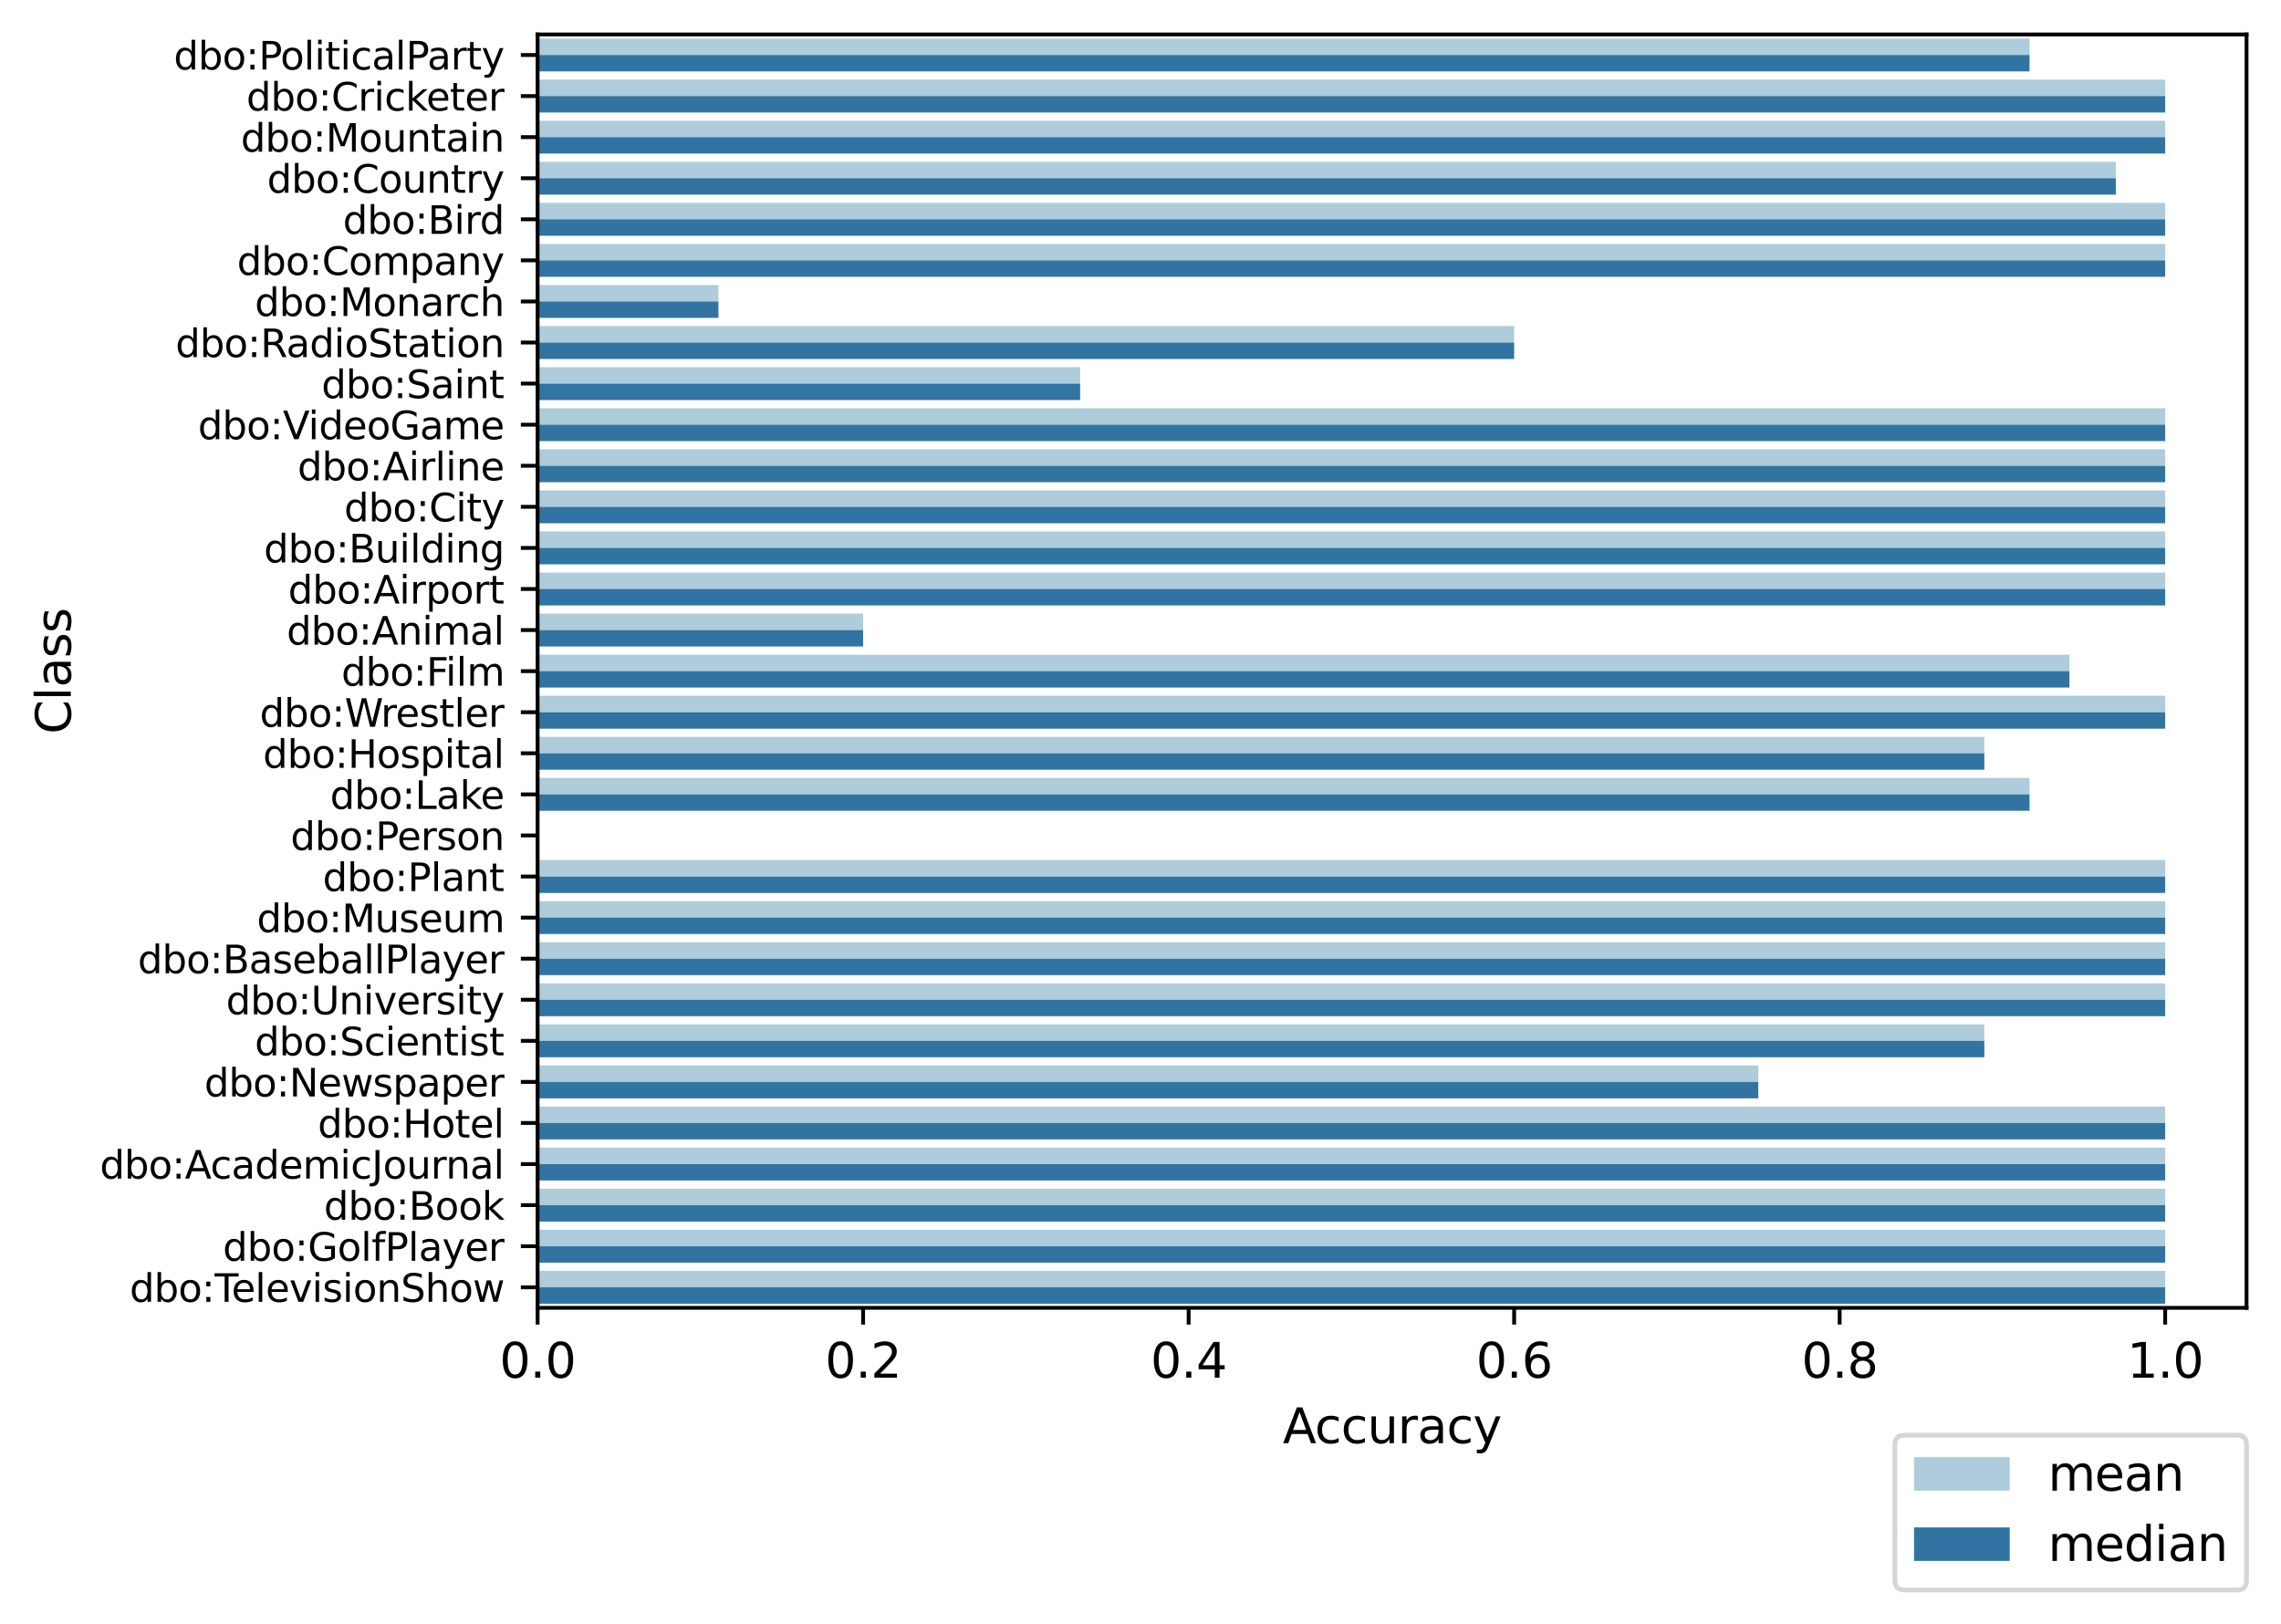 <?xml version="1.0" encoding="utf-8" standalone="no"?>
<!DOCTYPE svg PUBLIC "-//W3C//DTD SVG 1.1//EN"
  "http://www.w3.org/Graphics/SVG/1.1/DTD/svg11.dtd">
<svg height="339.479pt" version="1.1" viewBox="0 0 476.663 339.479" width="476.663pt" xmlns="http://www.w3.org/2000/svg" xmlns:xlink="http://www.w3.org/1999/xlink">
 <defs>
  <style type="text/css">*{stroke-linecap:butt;stroke-linejoin:round;}</style>
 </defs>
 <g id="figure_1">
  <g id="patch_1">
   <path d="M 0 339.479 
L 476.663 339.479 
L 476.663 0 
L 0 0 
z
" style="fill:#ffffff;"/>
  </g>
  <g id="axes_1">
   <g id="patch_2">
    <path d="M 112.343 273.312 
L 469.463 273.312 
L 469.463 7.2 
L 112.343 7.2 
z
" style="fill:#ffffff;"/>
   </g>
   <g id="patch_3">
    <path clip-path="url(#p92cb7289b9)" d="M 112.343 8.058 
L 424.115 8.058 
L 424.115 11.492 
L 112.343 11.492 
z
" style="fill:#aeccdb;"/>
   </g>
   <g id="patch_4">
    <path clip-path="url(#p92cb7289b9)" d="M 112.343 16.643 
L 452.457 16.643 
L 452.457 20.076 
L 112.343 20.076 
z
" style="fill:#aeccdb;"/>
   </g>
   <g id="patch_5">
    <path clip-path="url(#p92cb7289b9)" d="M 112.343 25.227 
L 452.457 25.227 
L 452.457 28.661 
L 112.343 28.661 
z
" style="fill:#aeccdb;"/>
   </g>
   <g id="patch_6">
    <path clip-path="url(#p92cb7289b9)" d="M 112.343 33.811 
L 442.151 33.811 
L 442.151 37.245 
L 112.343 37.245 
z
" style="fill:#aeccdb;"/>
   </g>
   <g id="patch_7">
    <path clip-path="url(#p92cb7289b9)" d="M 112.343 42.395 
L 452.457 42.395 
L 452.457 45.829 
L 112.343 45.829 
z
" style="fill:#aeccdb;"/>
   </g>
   <g id="patch_8">
    <path clip-path="url(#p92cb7289b9)" d="M 112.343 50.98 
L 452.457 50.98 
L 452.457 54.413 
L 112.343 54.413 
z
" style="fill:#aeccdb;"/>
   </g>
   <g id="patch_9">
    <path clip-path="url(#p92cb7289b9)" d="M 112.343 59.564 
L 150.134 59.564 
L 150.134 62.998 
L 112.343 62.998 
z
" style="fill:#aeccdb;"/>
   </g>
   <g id="patch_10">
    <path clip-path="url(#p92cb7289b9)" d="M 112.343 68.148 
L 316.412 68.148 
L 316.412 71.582 
L 112.343 71.582 
z
" style="fill:#aeccdb;"/>
   </g>
   <g id="patch_11">
    <path clip-path="url(#p92cb7289b9)" d="M 112.343 76.732 
L 225.715 76.732 
L 225.715 80.166 
L 112.343 80.166 
z
" style="fill:#aeccdb;"/>
   </g>
   <g id="patch_12">
    <path clip-path="url(#p92cb7289b9)" d="M 112.343 85.317 
L 452.457 85.317 
L 452.457 88.75 
L 112.343 88.75 
z
" style="fill:#aeccdb;"/>
   </g>
   <g id="patch_13">
    <path clip-path="url(#p92cb7289b9)" d="M 112.343 93.901 
L 452.457 93.901 
L 452.457 97.335 
L 112.343 97.335 
z
" style="fill:#aeccdb;"/>
   </g>
   <g id="patch_14">
    <path clip-path="url(#p92cb7289b9)" d="M 112.343 102.485 
L 452.457 102.485 
L 452.457 105.919 
L 112.343 105.919 
z
" style="fill:#aeccdb;"/>
   </g>
   <g id="patch_15">
    <path clip-path="url(#p92cb7289b9)" d="M 112.343 111.07 
L 452.457 111.07 
L 452.457 114.503 
L 112.343 114.503 
z
" style="fill:#aeccdb;"/>
   </g>
   <g id="patch_16">
    <path clip-path="url(#p92cb7289b9)" d="M 112.343 119.654 
L 452.457 119.654 
L 452.457 123.087 
L 112.343 123.087 
z
" style="fill:#aeccdb;"/>
   </g>
   <g id="patch_17">
    <path clip-path="url(#p92cb7289b9)" d="M 112.343 128.238 
L 180.366 128.238 
L 180.366 131.672 
L 112.343 131.672 
z
" style="fill:#aeccdb;"/>
   </g>
   <g id="patch_18">
    <path clip-path="url(#p92cb7289b9)" d="M 112.343 136.822 
L 432.451 136.822 
L 432.451 140.256 
L 112.343 140.256 
z
" style="fill:#aeccdb;"/>
   </g>
   <g id="patch_19">
    <path clip-path="url(#p92cb7289b9)" d="M 112.343 145.407 
L 452.457 145.407 
L 452.457 148.84 
L 112.343 148.84 
z
" style="fill:#aeccdb;"/>
   </g>
   <g id="patch_20">
    <path clip-path="url(#p92cb7289b9)" d="M 112.343 153.991 
L 414.667 153.991 
L 414.667 157.425 
L 112.343 157.425 
z
" style="fill:#aeccdb;"/>
   </g>
   <g id="patch_21">
    <path clip-path="url(#p92cb7289b9)" d="M 112.343 162.575 
L 424.115 162.575 
L 424.115 166.009 
L 112.343 166.009 
z
" style="fill:#aeccdb;"/>
   </g>
   <g id="patch_22">
    <path clip-path="url(#p92cb7289b9)" d="M 112.343 171.159 
L 112.343 171.159 
L 112.343 174.593 
L 112.343 174.593 
z
" style="fill:#aeccdb;"/>
   </g>
   <g id="patch_23">
    <path clip-path="url(#p92cb7289b9)" d="M 112.343 179.744 
L 452.457 179.744 
L 452.457 183.177 
L 112.343 183.177 
z
" style="fill:#aeccdb;"/>
   </g>
   <g id="patch_24">
    <path clip-path="url(#p92cb7289b9)" d="M 112.343 188.328 
L 452.457 188.328 
L 452.457 191.762 
L 112.343 191.762 
z
" style="fill:#aeccdb;"/>
   </g>
   <g id="patch_25">
    <path clip-path="url(#p92cb7289b9)" d="M 112.343 196.912 
L 452.457 196.912 
L 452.457 200.346 
L 112.343 200.346 
z
" style="fill:#aeccdb;"/>
   </g>
   <g id="patch_26">
    <path clip-path="url(#p92cb7289b9)" d="M 112.343 205.496 
L 452.457 205.496 
L 452.457 208.93 
L 112.343 208.93 
z
" style="fill:#aeccdb;"/>
   </g>
   <g id="patch_27">
    <path clip-path="url(#p92cb7289b9)" d="M 112.343 214.081 
L 414.667 214.081 
L 414.667 217.514 
L 112.343 217.514 
z
" style="fill:#aeccdb;"/>
   </g>
   <g id="patch_28">
    <path clip-path="url(#p92cb7289b9)" d="M 112.343 222.665 
L 367.429 222.665 
L 367.429 226.099 
L 112.343 226.099 
z
" style="fill:#aeccdb;"/>
   </g>
   <g id="patch_29">
    <path clip-path="url(#p92cb7289b9)" d="M 112.343 231.249 
L 452.457 231.249 
L 452.457 234.683 
L 112.343 234.683 
z
" style="fill:#aeccdb;"/>
   </g>
   <g id="patch_30">
    <path clip-path="url(#p92cb7289b9)" d="M 112.343 239.833 
L 452.457 239.833 
L 452.457 243.267 
L 112.343 243.267 
z
" style="fill:#aeccdb;"/>
   </g>
   <g id="patch_31">
    <path clip-path="url(#p92cb7289b9)" d="M 112.343 248.418 
L 452.457 248.418 
L 452.457 251.851 
L 112.343 251.851 
z
" style="fill:#aeccdb;"/>
   </g>
   <g id="patch_32">
    <path clip-path="url(#p92cb7289b9)" d="M 112.343 257.002 
L 452.457 257.002 
L 452.457 260.436 
L 112.343 260.436 
z
" style="fill:#aeccdb;"/>
   </g>
   <g id="patch_33">
    <path clip-path="url(#p92cb7289b9)" d="M 112.343 265.586 
L 452.457 265.586 
L 452.457 269.02 
L 112.343 269.02 
z
" style="fill:#aeccdb;"/>
   </g>
   <g id="patch_34">
    <path clip-path="url(#p92cb7289b9)" d="M 112.343 11.492 
L 424.115 11.492 
L 424.115 14.926 
L 112.343 14.926 
z
" style="fill:#3274a1;"/>
   </g>
   <g id="patch_35">
    <path clip-path="url(#p92cb7289b9)" d="M 112.343 20.076 
L 452.457 20.076 
L 452.457 23.51 
L 112.343 23.51 
z
" style="fill:#3274a1;"/>
   </g>
   <g id="patch_36">
    <path clip-path="url(#p92cb7289b9)" d="M 112.343 28.661 
L 452.457 28.661 
L 452.457 32.094 
L 112.343 32.094 
z
" style="fill:#3274a1;"/>
   </g>
   <g id="patch_37">
    <path clip-path="url(#p92cb7289b9)" d="M 112.343 37.245 
L 442.151 37.245 
L 442.151 40.679 
L 112.343 40.679 
z
" style="fill:#3274a1;"/>
   </g>
   <g id="patch_38">
    <path clip-path="url(#p92cb7289b9)" d="M 112.343 45.829 
L 452.457 45.829 
L 452.457 49.263 
L 112.343 49.263 
z
" style="fill:#3274a1;"/>
   </g>
   <g id="patch_39">
    <path clip-path="url(#p92cb7289b9)" d="M 112.343 54.413 
L 452.457 54.413 
L 452.457 57.847 
L 112.343 57.847 
z
" style="fill:#3274a1;"/>
   </g>
   <g id="patch_40">
    <path clip-path="url(#p92cb7289b9)" d="M 112.343 62.998 
L 150.134 62.998 
L 150.134 66.431 
L 112.343 66.431 
z
" style="fill:#3274a1;"/>
   </g>
   <g id="patch_41">
    <path clip-path="url(#p92cb7289b9)" d="M 112.343 71.582 
L 316.412 71.582 
L 316.412 75.016 
L 112.343 75.016 
z
" style="fill:#3274a1;"/>
   </g>
   <g id="patch_42">
    <path clip-path="url(#p92cb7289b9)" d="M 112.343 80.166 
L 225.715 80.166 
L 225.715 83.6 
L 112.343 83.6 
z
" style="fill:#3274a1;"/>
   </g>
   <g id="patch_43">
    <path clip-path="url(#p92cb7289b9)" d="M 112.343 88.75 
L 452.457 88.75 
L 452.457 92.184 
L 112.343 92.184 
z
" style="fill:#3274a1;"/>
   </g>
   <g id="patch_44">
    <path clip-path="url(#p92cb7289b9)" d="M 112.343 97.335 
L 452.457 97.335 
L 452.457 100.768 
L 112.343 100.768 
z
" style="fill:#3274a1;"/>
   </g>
   <g id="patch_45">
    <path clip-path="url(#p92cb7289b9)" d="M 112.343 105.919 
L 452.457 105.919 
L 452.457 109.353 
L 112.343 109.353 
z
" style="fill:#3274a1;"/>
   </g>
   <g id="patch_46">
    <path clip-path="url(#p92cb7289b9)" d="M 112.343 114.503 
L 452.457 114.503 
L 452.457 117.937 
L 112.343 117.937 
z
" style="fill:#3274a1;"/>
   </g>
   <g id="patch_47">
    <path clip-path="url(#p92cb7289b9)" d="M 112.343 123.087 
L 452.457 123.087 
L 452.457 126.521 
L 112.343 126.521 
z
" style="fill:#3274a1;"/>
   </g>
   <g id="patch_48">
    <path clip-path="url(#p92cb7289b9)" d="M 112.343 131.672 
L 180.366 131.672 
L 180.366 135.105 
L 112.343 135.105 
z
" style="fill:#3274a1;"/>
   </g>
   <g id="patch_49">
    <path clip-path="url(#p92cb7289b9)" d="M 112.343 140.256 
L 432.451 140.256 
L 432.451 143.69 
L 112.343 143.69 
z
" style="fill:#3274a1;"/>
   </g>
   <g id="patch_50">
    <path clip-path="url(#p92cb7289b9)" d="M 112.343 148.84 
L 452.457 148.84 
L 452.457 152.274 
L 112.343 152.274 
z
" style="fill:#3274a1;"/>
   </g>
   <g id="patch_51">
    <path clip-path="url(#p92cb7289b9)" d="M 112.343 157.425 
L 414.667 157.425 
L 414.667 160.858 
L 112.343 160.858 
z
" style="fill:#3274a1;"/>
   </g>
   <g id="patch_52">
    <path clip-path="url(#p92cb7289b9)" d="M 112.343 166.009 
L 424.115 166.009 
L 424.115 169.442 
L 112.343 169.442 
z
" style="fill:#3274a1;"/>
   </g>
   <g id="patch_53">
    <path clip-path="url(#p92cb7289b9)" d="M 112.343 174.593 
L 112.343 174.593 
L 112.343 178.027 
L 112.343 178.027 
z
" style="fill:#3274a1;"/>
   </g>
   <g id="patch_54">
    <path clip-path="url(#p92cb7289b9)" d="M 112.343 183.177 
L 452.457 183.177 
L 452.457 186.611 
L 112.343 186.611 
z
" style="fill:#3274a1;"/>
   </g>
   <g id="patch_55">
    <path clip-path="url(#p92cb7289b9)" d="M 112.343 191.762 
L 452.457 191.762 
L 452.457 195.195 
L 112.343 195.195 
z
" style="fill:#3274a1;"/>
   </g>
   <g id="patch_56">
    <path clip-path="url(#p92cb7289b9)" d="M 112.343 200.346 
L 452.457 200.346 
L 452.457 203.78 
L 112.343 203.78 
z
" style="fill:#3274a1;"/>
   </g>
   <g id="patch_57">
    <path clip-path="url(#p92cb7289b9)" d="M 112.343 208.93 
L 452.457 208.93 
L 452.457 212.364 
L 112.343 212.364 
z
" style="fill:#3274a1;"/>
   </g>
   <g id="patch_58">
    <path clip-path="url(#p92cb7289b9)" d="M 112.343 217.514 
L 414.667 217.514 
L 414.667 220.948 
L 112.343 220.948 
z
" style="fill:#3274a1;"/>
   </g>
   <g id="patch_59">
    <path clip-path="url(#p92cb7289b9)" d="M 112.343 226.099 
L 367.429 226.099 
L 367.429 229.532 
L 112.343 229.532 
z
" style="fill:#3274a1;"/>
   </g>
   <g id="patch_60">
    <path clip-path="url(#p92cb7289b9)" d="M 112.343 234.683 
L 452.457 234.683 
L 452.457 238.117 
L 112.343 238.117 
z
" style="fill:#3274a1;"/>
   </g>
   <g id="patch_61">
    <path clip-path="url(#p92cb7289b9)" d="M 112.343 243.267 
L 452.457 243.267 
L 452.457 246.701 
L 112.343 246.701 
z
" style="fill:#3274a1;"/>
   </g>
   <g id="patch_62">
    <path clip-path="url(#p92cb7289b9)" d="M 112.343 251.851 
L 452.457 251.851 
L 452.457 255.285 
L 112.343 255.285 
z
" style="fill:#3274a1;"/>
   </g>
   <g id="patch_63">
    <path clip-path="url(#p92cb7289b9)" d="M 112.343 260.436 
L 452.457 260.436 
L 452.457 263.869 
L 112.343 263.869 
z
" style="fill:#3274a1;"/>
   </g>
   <g id="patch_64">
    <path clip-path="url(#p92cb7289b9)" d="M 112.343 269.02 
L 452.457 269.02 
L 452.457 272.454 
L 112.343 272.454 
z
" style="fill:#3274a1;"/>
   </g>
   <g id="matplotlib.axis_1">
    <g id="xtick_1">
     <g id="line2d_1">
      <defs>
       <path d="M 0 0 
L 0 3.5 
" id="me21265e3ba" style="stroke:#000000;stroke-width:0.8;"/>
      </defs>
      <g>
       <use style="stroke:#000000;stroke-width:0.8;" x="112.343" xlink:href="#me21265e3ba" y="273.312"/>
      </g>
     </g>
     <g id="text_1">
      <!-- 0.0 -->
      <g transform="translate(104.392 287.91)scale(0.1 -0.1)">
       <defs>
        <path d="M 2034 4250 
Q 1547 4250 1301 3770 
Q 1056 3291 1056 2328 
Q 1056 1369 1301 889 
Q 1547 409 2034 409 
Q 2525 409 2770 889 
Q 3016 1369 3016 2328 
Q 3016 3291 2770 3770 
Q 2525 4250 2034 4250 
z
M 2034 4750 
Q 2819 4750 3233 4129 
Q 3647 3509 3647 2328 
Q 3647 1150 3233 529 
Q 2819 -91 2034 -91 
Q 1250 -91 836 529 
Q 422 1150 422 2328 
Q 422 3509 836 4129 
Q 1250 4750 2034 4750 
z
" id="DejaVuSans-30" transform="scale(0.016)"/>
        <path d="M 684 794 
L 1344 794 
L 1344 0 
L 684 0 
L 684 794 
z
" id="DejaVuSans-2e" transform="scale(0.016)"/>
       </defs>
       <use xlink:href="#DejaVuSans-30"/>
       <use x="63.623" xlink:href="#DejaVuSans-2e"/>
       <use x="95.41" xlink:href="#DejaVuSans-30"/>
      </g>
     </g>
    </g>
    <g id="xtick_2">
     <g id="line2d_2">
      <g>
       <use style="stroke:#000000;stroke-width:0.8;" x="180.366" xlink:href="#me21265e3ba" y="273.312"/>
      </g>
     </g>
     <g id="text_2">
      <!-- 0.2 -->
      <g transform="translate(172.414 287.91)scale(0.1 -0.1)">
       <defs>
        <path d="M 1228 531 
L 3431 531 
L 3431 0 
L 469 0 
L 469 531 
Q 828 903 1448 1529 
Q 2069 2156 2228 2338 
Q 2531 2678 2651 2914 
Q 2772 3150 2772 3378 
Q 2772 3750 2511 3984 
Q 2250 4219 1831 4219 
Q 1534 4219 1204 4116 
Q 875 4013 500 3803 
L 500 4441 
Q 881 4594 1212 4672 
Q 1544 4750 1819 4750 
Q 2544 4750 2975 4387 
Q 3406 4025 3406 3419 
Q 3406 3131 3298 2873 
Q 3191 2616 2906 2266 
Q 2828 2175 2409 1742 
Q 1991 1309 1228 531 
z
" id="DejaVuSans-32" transform="scale(0.016)"/>
       </defs>
       <use xlink:href="#DejaVuSans-30"/>
       <use x="63.623" xlink:href="#DejaVuSans-2e"/>
       <use x="95.41" xlink:href="#DejaVuSans-32"/>
      </g>
     </g>
    </g>
    <g id="xtick_3">
     <g id="line2d_3">
      <g>
       <use style="stroke:#000000;stroke-width:0.8;" x="248.389" xlink:href="#me21265e3ba" y="273.312"/>
      </g>
     </g>
     <g id="text_3">
      <!-- 0.4 -->
      <g transform="translate(240.437 287.91)scale(0.1 -0.1)">
       <defs>
        <path d="M 2419 4116 
L 825 1625 
L 2419 1625 
L 2419 4116 
z
M 2253 4666 
L 3047 4666 
L 3047 1625 
L 3713 1625 
L 3713 1100 
L 3047 1100 
L 3047 0 
L 2419 0 
L 2419 1100 
L 313 1100 
L 313 1709 
L 2253 4666 
z
" id="DejaVuSans-34" transform="scale(0.016)"/>
       </defs>
       <use xlink:href="#DejaVuSans-30"/>
       <use x="63.623" xlink:href="#DejaVuSans-2e"/>
       <use x="95.41" xlink:href="#DejaVuSans-34"/>
      </g>
     </g>
    </g>
    <g id="xtick_4">
     <g id="line2d_4">
      <g>
       <use style="stroke:#000000;stroke-width:0.8;" x="316.412" xlink:href="#me21265e3ba" y="273.312"/>
      </g>
     </g>
     <g id="text_4">
      <!-- 0.6 -->
      <g transform="translate(308.46 287.91)scale(0.1 -0.1)">
       <defs>
        <path d="M 2113 2584 
Q 1688 2584 1439 2293 
Q 1191 2003 1191 1497 
Q 1191 994 1439 701 
Q 1688 409 2113 409 
Q 2538 409 2786 701 
Q 3034 994 3034 1497 
Q 3034 2003 2786 2293 
Q 2538 2584 2113 2584 
z
M 3366 4563 
L 3366 3988 
Q 3128 4100 2886 4159 
Q 2644 4219 2406 4219 
Q 1781 4219 1451 3797 
Q 1122 3375 1075 2522 
Q 1259 2794 1537 2939 
Q 1816 3084 2150 3084 
Q 2853 3084 3261 2657 
Q 3669 2231 3669 1497 
Q 3669 778 3244 343 
Q 2819 -91 2113 -91 
Q 1303 -91 875 529 
Q 447 1150 447 2328 
Q 447 3434 972 4092 
Q 1497 4750 2381 4750 
Q 2619 4750 2861 4703 
Q 3103 4656 3366 4563 
z
" id="DejaVuSans-36" transform="scale(0.016)"/>
       </defs>
       <use xlink:href="#DejaVuSans-30"/>
       <use x="63.623" xlink:href="#DejaVuSans-2e"/>
       <use x="95.41" xlink:href="#DejaVuSans-36"/>
      </g>
     </g>
    </g>
    <g id="xtick_5">
     <g id="line2d_5">
      <g>
       <use style="stroke:#000000;stroke-width:0.8;" x="384.435" xlink:href="#me21265e3ba" y="273.312"/>
      </g>
     </g>
     <g id="text_5">
      <!-- 0.8 -->
      <g transform="translate(376.483 287.91)scale(0.1 -0.1)">
       <defs>
        <path d="M 2034 2216 
Q 1584 2216 1326 1975 
Q 1069 1734 1069 1313 
Q 1069 891 1326 650 
Q 1584 409 2034 409 
Q 2484 409 2743 651 
Q 3003 894 3003 1313 
Q 3003 1734 2745 1975 
Q 2488 2216 2034 2216 
z
M 1403 2484 
Q 997 2584 770 2862 
Q 544 3141 544 3541 
Q 544 4100 942 4425 
Q 1341 4750 2034 4750 
Q 2731 4750 3128 4425 
Q 3525 4100 3525 3541 
Q 3525 3141 3298 2862 
Q 3072 2584 2669 2484 
Q 3125 2378 3379 2068 
Q 3634 1759 3634 1313 
Q 3634 634 3220 271 
Q 2806 -91 2034 -91 
Q 1263 -91 848 271 
Q 434 634 434 1313 
Q 434 1759 690 2068 
Q 947 2378 1403 2484 
z
M 1172 3481 
Q 1172 3119 1398 2916 
Q 1625 2713 2034 2713 
Q 2441 2713 2670 2916 
Q 2900 3119 2900 3481 
Q 2900 3844 2670 4047 
Q 2441 4250 2034 4250 
Q 1625 4250 1398 4047 
Q 1172 3844 1172 3481 
z
" id="DejaVuSans-38" transform="scale(0.016)"/>
       </defs>
       <use xlink:href="#DejaVuSans-30"/>
       <use x="63.623" xlink:href="#DejaVuSans-2e"/>
       <use x="95.41" xlink:href="#DejaVuSans-38"/>
      </g>
     </g>
    </g>
    <g id="xtick_6">
     <g id="line2d_6">
      <g>
       <use style="stroke:#000000;stroke-width:0.8;" x="452.457" xlink:href="#me21265e3ba" y="273.312"/>
      </g>
     </g>
     <g id="text_6">
      <!-- 1.0 -->
      <g transform="translate(444.506 287.91)scale(0.1 -0.1)">
       <defs>
        <path d="M 794 531 
L 1825 531 
L 1825 4091 
L 703 3866 
L 703 4441 
L 1819 4666 
L 2450 4666 
L 2450 531 
L 3481 531 
L 3481 0 
L 794 0 
L 794 531 
z
" id="DejaVuSans-31" transform="scale(0.016)"/>
       </defs>
       <use xlink:href="#DejaVuSans-31"/>
       <use x="63.623" xlink:href="#DejaVuSans-2e"/>
       <use x="95.41" xlink:href="#DejaVuSans-30"/>
      </g>
     </g>
    </g>
    <g id="text_7">
     <!-- Accuracy -->
     <g transform="translate(268.075 301.589)scale(0.1 -0.1)">
      <defs>
       <path d="M 2188 4044 
L 1331 1722 
L 3047 1722 
L 2188 4044 
z
M 1831 4666 
L 2547 4666 
L 4325 0 
L 3669 0 
L 3244 1197 
L 1141 1197 
L 716 0 
L 50 0 
L 1831 4666 
z
" id="DejaVuSans-41" transform="scale(0.016)"/>
       <path d="M 3122 3366 
L 3122 2828 
Q 2878 2963 2633 3030 
Q 2388 3097 2138 3097 
Q 1578 3097 1268 2742 
Q 959 2388 959 1747 
Q 959 1106 1268 751 
Q 1578 397 2138 397 
Q 2388 397 2633 464 
Q 2878 531 3122 666 
L 3122 134 
Q 2881 22 2623 -34 
Q 2366 -91 2075 -91 
Q 1284 -91 818 406 
Q 353 903 353 1747 
Q 353 2603 823 3093 
Q 1294 3584 2113 3584 
Q 2378 3584 2631 3529 
Q 2884 3475 3122 3366 
z
" id="DejaVuSans-63" transform="scale(0.016)"/>
       <path d="M 544 1381 
L 544 3500 
L 1119 3500 
L 1119 1403 
Q 1119 906 1312 657 
Q 1506 409 1894 409 
Q 2359 409 2629 706 
Q 2900 1003 2900 1516 
L 2900 3500 
L 3475 3500 
L 3475 0 
L 2900 0 
L 2900 538 
Q 2691 219 2414 64 
Q 2138 -91 1772 -91 
Q 1169 -91 856 284 
Q 544 659 544 1381 
z
M 1991 3584 
L 1991 3584 
z
" id="DejaVuSans-75" transform="scale(0.016)"/>
       <path d="M 2631 2963 
Q 2534 3019 2420 3045 
Q 2306 3072 2169 3072 
Q 1681 3072 1420 2755 
Q 1159 2438 1159 1844 
L 1159 0 
L 581 0 
L 581 3500 
L 1159 3500 
L 1159 2956 
Q 1341 3275 1631 3429 
Q 1922 3584 2338 3584 
Q 2397 3584 2469 3576 
Q 2541 3569 2628 3553 
L 2631 2963 
z
" id="DejaVuSans-72" transform="scale(0.016)"/>
       <path d="M 2194 1759 
Q 1497 1759 1228 1600 
Q 959 1441 959 1056 
Q 959 750 1161 570 
Q 1363 391 1709 391 
Q 2188 391 2477 730 
Q 2766 1069 2766 1631 
L 2766 1759 
L 2194 1759 
z
M 3341 1997 
L 3341 0 
L 2766 0 
L 2766 531 
Q 2569 213 2275 61 
Q 1981 -91 1556 -91 
Q 1019 -91 701 211 
Q 384 513 384 1019 
Q 384 1609 779 1909 
Q 1175 2209 1959 2209 
L 2766 2209 
L 2766 2266 
Q 2766 2663 2505 2880 
Q 2244 3097 1772 3097 
Q 1472 3097 1187 3025 
Q 903 2953 641 2809 
L 641 3341 
Q 956 3463 1253 3523 
Q 1550 3584 1831 3584 
Q 2591 3584 2966 3190 
Q 3341 2797 3341 1997 
z
" id="DejaVuSans-61" transform="scale(0.016)"/>
       <path d="M 2059 -325 
Q 1816 -950 1584 -1140 
Q 1353 -1331 966 -1331 
L 506 -1331 
L 506 -850 
L 844 -850 
Q 1081 -850 1212 -737 
Q 1344 -625 1503 -206 
L 1606 56 
L 191 3500 
L 800 3500 
L 1894 763 
L 2988 3500 
L 3597 3500 
L 2059 -325 
z
" id="DejaVuSans-79" transform="scale(0.016)"/>
      </defs>
      <use xlink:href="#DejaVuSans-41"/>
      <use x="66.658" xlink:href="#DejaVuSans-63"/>
      <use x="121.639" xlink:href="#DejaVuSans-63"/>
      <use x="176.619" xlink:href="#DejaVuSans-75"/>
      <use x="239.998" xlink:href="#DejaVuSans-72"/>
      <use x="281.111" xlink:href="#DejaVuSans-61"/>
      <use x="342.391" xlink:href="#DejaVuSans-63"/>
      <use x="397.371" xlink:href="#DejaVuSans-79"/>
     </g>
    </g>
   </g>
   <g id="matplotlib.axis_2">
    <g id="ytick_1">
     <g id="line2d_7">
      <defs>
       <path d="M 0 0 
L -3.5 0 
" id="m55ae1e15a1" style="stroke:#000000;stroke-width:0.8;"/>
      </defs>
      <g>
       <use style="stroke:#000000;stroke-width:0.8;" x="112.343" xlink:href="#m55ae1e15a1" y="11.492"/>
      </g>
     </g>
     <g id="text_8">
      <!-- dbo:PoliticalParty -->
      <g transform="translate(36.313 14.532)scale(0.08 -0.08)">
       <defs>
        <path d="M 2906 2969 
L 2906 4863 
L 3481 4863 
L 3481 0 
L 2906 0 
L 2906 525 
Q 2725 213 2448 61 
Q 2172 -91 1784 -91 
Q 1150 -91 751 415 
Q 353 922 353 1747 
Q 353 2572 751 3078 
Q 1150 3584 1784 3584 
Q 2172 3584 2448 3432 
Q 2725 3281 2906 2969 
z
M 947 1747 
Q 947 1113 1208 752 
Q 1469 391 1925 391 
Q 2381 391 2643 752 
Q 2906 1113 2906 1747 
Q 2906 2381 2643 2742 
Q 2381 3103 1925 3103 
Q 1469 3103 1208 2742 
Q 947 2381 947 1747 
z
" id="DejaVuSans-64" transform="scale(0.016)"/>
        <path d="M 3116 1747 
Q 3116 2381 2855 2742 
Q 2594 3103 2138 3103 
Q 1681 3103 1420 2742 
Q 1159 2381 1159 1747 
Q 1159 1113 1420 752 
Q 1681 391 2138 391 
Q 2594 391 2855 752 
Q 3116 1113 3116 1747 
z
M 1159 2969 
Q 1341 3281 1617 3432 
Q 1894 3584 2278 3584 
Q 2916 3584 3314 3078 
Q 3713 2572 3713 1747 
Q 3713 922 3314 415 
Q 2916 -91 2278 -91 
Q 1894 -91 1617 61 
Q 1341 213 1159 525 
L 1159 0 
L 581 0 
L 581 4863 
L 1159 4863 
L 1159 2969 
z
" id="DejaVuSans-62" transform="scale(0.016)"/>
        <path d="M 1959 3097 
Q 1497 3097 1228 2736 
Q 959 2375 959 1747 
Q 959 1119 1226 758 
Q 1494 397 1959 397 
Q 2419 397 2687 759 
Q 2956 1122 2956 1747 
Q 2956 2369 2687 2733 
Q 2419 3097 1959 3097 
z
M 1959 3584 
Q 2709 3584 3137 3096 
Q 3566 2609 3566 1747 
Q 3566 888 3137 398 
Q 2709 -91 1959 -91 
Q 1206 -91 779 398 
Q 353 888 353 1747 
Q 353 2609 779 3096 
Q 1206 3584 1959 3584 
z
" id="DejaVuSans-6f" transform="scale(0.016)"/>
        <path d="M 750 794 
L 1409 794 
L 1409 0 
L 750 0 
L 750 794 
z
M 750 3309 
L 1409 3309 
L 1409 2516 
L 750 2516 
L 750 3309 
z
" id="DejaVuSans-3a" transform="scale(0.016)"/>
        <path d="M 1259 4147 
L 1259 2394 
L 2053 2394 
Q 2494 2394 2734 2622 
Q 2975 2850 2975 3272 
Q 2975 3691 2734 3919 
Q 2494 4147 2053 4147 
L 1259 4147 
z
M 628 4666 
L 2053 4666 
Q 2838 4666 3239 4311 
Q 3641 3956 3641 3272 
Q 3641 2581 3239 2228 
Q 2838 1875 2053 1875 
L 1259 1875 
L 1259 0 
L 628 0 
L 628 4666 
z
" id="DejaVuSans-50" transform="scale(0.016)"/>
        <path d="M 603 4863 
L 1178 4863 
L 1178 0 
L 603 0 
L 603 4863 
z
" id="DejaVuSans-6c" transform="scale(0.016)"/>
        <path d="M 603 3500 
L 1178 3500 
L 1178 0 
L 603 0 
L 603 3500 
z
M 603 4863 
L 1178 4863 
L 1178 4134 
L 603 4134 
L 603 4863 
z
" id="DejaVuSans-69" transform="scale(0.016)"/>
        <path d="M 1172 4494 
L 1172 3500 
L 2356 3500 
L 2356 3053 
L 1172 3053 
L 1172 1153 
Q 1172 725 1289 603 
Q 1406 481 1766 481 
L 2356 481 
L 2356 0 
L 1766 0 
Q 1100 0 847 248 
Q 594 497 594 1153 
L 594 3053 
L 172 3053 
L 172 3500 
L 594 3500 
L 594 4494 
L 1172 4494 
z
" id="DejaVuSans-74" transform="scale(0.016)"/>
       </defs>
       <use xlink:href="#DejaVuSans-64"/>
       <use x="63.477" xlink:href="#DejaVuSans-62"/>
       <use x="126.953" xlink:href="#DejaVuSans-6f"/>
       <use x="188.135" xlink:href="#DejaVuSans-3a"/>
       <use x="221.826" xlink:href="#DejaVuSans-50"/>
       <use x="278.504" xlink:href="#DejaVuSans-6f"/>
       <use x="339.686" xlink:href="#DejaVuSans-6c"/>
       <use x="367.469" xlink:href="#DejaVuSans-69"/>
       <use x="395.252" xlink:href="#DejaVuSans-74"/>
       <use x="434.461" xlink:href="#DejaVuSans-69"/>
       <use x="462.244" xlink:href="#DejaVuSans-63"/>
       <use x="517.225" xlink:href="#DejaVuSans-61"/>
       <use x="578.504" xlink:href="#DejaVuSans-6c"/>
       <use x="606.287" xlink:href="#DejaVuSans-50"/>
       <use x="662.09" xlink:href="#DejaVuSans-61"/>
       <use x="723.369" xlink:href="#DejaVuSans-72"/>
       <use x="764.482" xlink:href="#DejaVuSans-74"/>
       <use x="803.691" xlink:href="#DejaVuSans-79"/>
      </g>
     </g>
    </g>
    <g id="ytick_2">
     <g id="line2d_8">
      <g>
       <use style="stroke:#000000;stroke-width:0.8;" x="112.343" xlink:href="#m55ae1e15a1" y="20.076"/>
      </g>
     </g>
     <g id="text_9">
      <!-- dbo:Cricketer -->
      <g transform="translate(51.487 23.116)scale(0.08 -0.08)">
       <defs>
        <path d="M 4122 4306 
L 4122 3641 
Q 3803 3938 3442 4084 
Q 3081 4231 2675 4231 
Q 1875 4231 1450 3742 
Q 1025 3253 1025 2328 
Q 1025 1406 1450 917 
Q 1875 428 2675 428 
Q 3081 428 3442 575 
Q 3803 722 4122 1019 
L 4122 359 
Q 3791 134 3420 21 
Q 3050 -91 2638 -91 
Q 1578 -91 968 557 
Q 359 1206 359 2328 
Q 359 3453 968 4101 
Q 1578 4750 2638 4750 
Q 3056 4750 3426 4639 
Q 3797 4528 4122 4306 
z
" id="DejaVuSans-43" transform="scale(0.016)"/>
        <path d="M 581 4863 
L 1159 4863 
L 1159 1991 
L 2875 3500 
L 3609 3500 
L 1753 1863 
L 3688 0 
L 2938 0 
L 1159 1709 
L 1159 0 
L 581 0 
L 581 4863 
z
" id="DejaVuSans-6b" transform="scale(0.016)"/>
        <path d="M 3597 1894 
L 3597 1613 
L 953 1613 
Q 991 1019 1311 708 
Q 1631 397 2203 397 
Q 2534 397 2845 478 
Q 3156 559 3463 722 
L 3463 178 
Q 3153 47 2828 -22 
Q 2503 -91 2169 -91 
Q 1331 -91 842 396 
Q 353 884 353 1716 
Q 353 2575 817 3079 
Q 1281 3584 2069 3584 
Q 2775 3584 3186 3129 
Q 3597 2675 3597 1894 
z
M 3022 2063 
Q 3016 2534 2758 2815 
Q 2500 3097 2075 3097 
Q 1594 3097 1305 2825 
Q 1016 2553 972 2059 
L 3022 2063 
z
" id="DejaVuSans-65" transform="scale(0.016)"/>
       </defs>
       <use xlink:href="#DejaVuSans-64"/>
       <use x="63.477" xlink:href="#DejaVuSans-62"/>
       <use x="126.953" xlink:href="#DejaVuSans-6f"/>
       <use x="188.135" xlink:href="#DejaVuSans-3a"/>
       <use x="221.826" xlink:href="#DejaVuSans-43"/>
       <use x="291.65" xlink:href="#DejaVuSans-72"/>
       <use x="332.764" xlink:href="#DejaVuSans-69"/>
       <use x="360.547" xlink:href="#DejaVuSans-63"/>
       <use x="415.527" xlink:href="#DejaVuSans-6b"/>
       <use x="469.812" xlink:href="#DejaVuSans-65"/>
       <use x="531.336" xlink:href="#DejaVuSans-74"/>
       <use x="570.545" xlink:href="#DejaVuSans-65"/>
       <use x="632.068" xlink:href="#DejaVuSans-72"/>
      </g>
     </g>
    </g>
    <g id="ytick_3">
     <g id="line2d_9">
      <g>
       <use style="stroke:#000000;stroke-width:0.8;" x="112.343" xlink:href="#m55ae1e15a1" y="28.661"/>
      </g>
     </g>
     <g id="text_10">
      <!-- dbo:Mountain -->
      <g transform="translate(50.327 31.7)scale(0.08 -0.08)">
       <defs>
        <path d="M 628 4666 
L 1569 4666 
L 2759 1491 
L 3956 4666 
L 4897 4666 
L 4897 0 
L 4281 0 
L 4281 4097 
L 3078 897 
L 2444 897 
L 1241 4097 
L 1241 0 
L 628 0 
L 628 4666 
z
" id="DejaVuSans-4d" transform="scale(0.016)"/>
        <path d="M 3513 2113 
L 3513 0 
L 2938 0 
L 2938 2094 
Q 2938 2591 2744 2837 
Q 2550 3084 2163 3084 
Q 1697 3084 1428 2787 
Q 1159 2491 1159 1978 
L 1159 0 
L 581 0 
L 581 3500 
L 1159 3500 
L 1159 2956 
Q 1366 3272 1645 3428 
Q 1925 3584 2291 3584 
Q 2894 3584 3203 3211 
Q 3513 2838 3513 2113 
z
" id="DejaVuSans-6e" transform="scale(0.016)"/>
       </defs>
       <use xlink:href="#DejaVuSans-64"/>
       <use x="63.477" xlink:href="#DejaVuSans-62"/>
       <use x="126.953" xlink:href="#DejaVuSans-6f"/>
       <use x="188.135" xlink:href="#DejaVuSans-3a"/>
       <use x="221.826" xlink:href="#DejaVuSans-4d"/>
       <use x="308.105" xlink:href="#DejaVuSans-6f"/>
       <use x="369.287" xlink:href="#DejaVuSans-75"/>
       <use x="432.666" xlink:href="#DejaVuSans-6e"/>
       <use x="496.045" xlink:href="#DejaVuSans-74"/>
       <use x="535.254" xlink:href="#DejaVuSans-61"/>
       <use x="596.533" xlink:href="#DejaVuSans-69"/>
       <use x="624.316" xlink:href="#DejaVuSans-6e"/>
      </g>
     </g>
    </g>
    <g id="ytick_4">
     <g id="line2d_10">
      <g>
       <use style="stroke:#000000;stroke-width:0.8;" x="112.343" xlink:href="#m55ae1e15a1" y="37.245"/>
      </g>
     </g>
     <g id="text_11">
      <!-- dbo:Country -->
      <g transform="translate(55.814 40.284)scale(0.08 -0.08)">
       <use xlink:href="#DejaVuSans-64"/>
       <use x="63.477" xlink:href="#DejaVuSans-62"/>
       <use x="126.953" xlink:href="#DejaVuSans-6f"/>
       <use x="188.135" xlink:href="#DejaVuSans-3a"/>
       <use x="221.826" xlink:href="#DejaVuSans-43"/>
       <use x="291.65" xlink:href="#DejaVuSans-6f"/>
       <use x="352.832" xlink:href="#DejaVuSans-75"/>
       <use x="416.211" xlink:href="#DejaVuSans-6e"/>
       <use x="479.59" xlink:href="#DejaVuSans-74"/>
       <use x="518.799" xlink:href="#DejaVuSans-72"/>
       <use x="559.912" xlink:href="#DejaVuSans-79"/>
      </g>
     </g>
    </g>
    <g id="ytick_5">
     <g id="line2d_11">
      <g>
       <use style="stroke:#000000;stroke-width:0.8;" x="112.343" xlink:href="#m55ae1e15a1" y="45.829"/>
      </g>
     </g>
     <g id="text_12">
      <!-- dbo:Bird -->
      <g transform="translate(71.657 48.869)scale(0.08 -0.08)">
       <defs>
        <path d="M 1259 2228 
L 1259 519 
L 2272 519 
Q 2781 519 3026 730 
Q 3272 941 3272 1375 
Q 3272 1813 3026 2020 
Q 2781 2228 2272 2228 
L 1259 2228 
z
M 1259 4147 
L 1259 2741 
L 2194 2741 
Q 2656 2741 2882 2914 
Q 3109 3088 3109 3444 
Q 3109 3797 2882 3972 
Q 2656 4147 2194 4147 
L 1259 4147 
z
M 628 4666 
L 2241 4666 
Q 2963 4666 3353 4366 
Q 3744 4066 3744 3513 
Q 3744 3084 3544 2831 
Q 3344 2578 2956 2516 
Q 3422 2416 3680 2098 
Q 3938 1781 3938 1306 
Q 3938 681 3513 340 
Q 3088 0 2303 0 
L 628 0 
L 628 4666 
z
" id="DejaVuSans-42" transform="scale(0.016)"/>
       </defs>
       <use xlink:href="#DejaVuSans-64"/>
       <use x="63.477" xlink:href="#DejaVuSans-62"/>
       <use x="126.953" xlink:href="#DejaVuSans-6f"/>
       <use x="188.135" xlink:href="#DejaVuSans-3a"/>
       <use x="221.826" xlink:href="#DejaVuSans-42"/>
       <use x="290.43" xlink:href="#DejaVuSans-69"/>
       <use x="318.213" xlink:href="#DejaVuSans-72"/>
       <use x="357.576" xlink:href="#DejaVuSans-64"/>
      </g>
     </g>
    </g>
    <g id="ytick_6">
     <g id="line2d_12">
      <g>
       <use style="stroke:#000000;stroke-width:0.8;" x="112.343" xlink:href="#m55ae1e15a1" y="54.413"/>
      </g>
     </g>
     <g id="text_13">
      <!-- dbo:Company -->
      <g transform="translate(49.536 57.453)scale(0.08 -0.08)">
       <defs>
        <path d="M 3328 2828 
Q 3544 3216 3844 3400 
Q 4144 3584 4550 3584 
Q 5097 3584 5394 3201 
Q 5691 2819 5691 2113 
L 5691 0 
L 5113 0 
L 5113 2094 
Q 5113 2597 4934 2840 
Q 4756 3084 4391 3084 
Q 3944 3084 3684 2787 
Q 3425 2491 3425 1978 
L 3425 0 
L 2847 0 
L 2847 2094 
Q 2847 2600 2669 2842 
Q 2491 3084 2119 3084 
Q 1678 3084 1418 2786 
Q 1159 2488 1159 1978 
L 1159 0 
L 581 0 
L 581 3500 
L 1159 3500 
L 1159 2956 
Q 1356 3278 1631 3431 
Q 1906 3584 2284 3584 
Q 2666 3584 2933 3390 
Q 3200 3197 3328 2828 
z
" id="DejaVuSans-6d" transform="scale(0.016)"/>
        <path d="M 1159 525 
L 1159 -1331 
L 581 -1331 
L 581 3500 
L 1159 3500 
L 1159 2969 
Q 1341 3281 1617 3432 
Q 1894 3584 2278 3584 
Q 2916 3584 3314 3078 
Q 3713 2572 3713 1747 
Q 3713 922 3314 415 
Q 2916 -91 2278 -91 
Q 1894 -91 1617 61 
Q 1341 213 1159 525 
z
M 3116 1747 
Q 3116 2381 2855 2742 
Q 2594 3103 2138 3103 
Q 1681 3103 1420 2742 
Q 1159 2381 1159 1747 
Q 1159 1113 1420 752 
Q 1681 391 2138 391 
Q 2594 391 2855 752 
Q 3116 1113 3116 1747 
z
" id="DejaVuSans-70" transform="scale(0.016)"/>
       </defs>
       <use xlink:href="#DejaVuSans-64"/>
       <use x="63.477" xlink:href="#DejaVuSans-62"/>
       <use x="126.953" xlink:href="#DejaVuSans-6f"/>
       <use x="188.135" xlink:href="#DejaVuSans-3a"/>
       <use x="221.826" xlink:href="#DejaVuSans-43"/>
       <use x="291.65" xlink:href="#DejaVuSans-6f"/>
       <use x="352.832" xlink:href="#DejaVuSans-6d"/>
       <use x="450.244" xlink:href="#DejaVuSans-70"/>
       <use x="513.721" xlink:href="#DejaVuSans-61"/>
       <use x="575" xlink:href="#DejaVuSans-6e"/>
       <use x="638.379" xlink:href="#DejaVuSans-79"/>
      </g>
     </g>
    </g>
    <g id="ytick_7">
     <g id="line2d_13">
      <g>
       <use style="stroke:#000000;stroke-width:0.8;" x="112.343" xlink:href="#m55ae1e15a1" y="62.998"/>
      </g>
     </g>
     <g id="text_14">
      <!-- dbo:Monarch -->
      <g transform="translate(53.248 66.037)scale(0.08 -0.08)">
       <defs>
        <path d="M 3513 2113 
L 3513 0 
L 2938 0 
L 2938 2094 
Q 2938 2591 2744 2837 
Q 2550 3084 2163 3084 
Q 1697 3084 1428 2787 
Q 1159 2491 1159 1978 
L 1159 0 
L 581 0 
L 581 4863 
L 1159 4863 
L 1159 2956 
Q 1366 3272 1645 3428 
Q 1925 3584 2291 3584 
Q 2894 3584 3203 3211 
Q 3513 2838 3513 2113 
z
" id="DejaVuSans-68" transform="scale(0.016)"/>
       </defs>
       <use xlink:href="#DejaVuSans-64"/>
       <use x="63.477" xlink:href="#DejaVuSans-62"/>
       <use x="126.953" xlink:href="#DejaVuSans-6f"/>
       <use x="188.135" xlink:href="#DejaVuSans-3a"/>
       <use x="221.826" xlink:href="#DejaVuSans-4d"/>
       <use x="308.105" xlink:href="#DejaVuSans-6f"/>
       <use x="369.287" xlink:href="#DejaVuSans-6e"/>
       <use x="432.666" xlink:href="#DejaVuSans-61"/>
       <use x="493.945" xlink:href="#DejaVuSans-72"/>
       <use x="532.809" xlink:href="#DejaVuSans-63"/>
       <use x="587.789" xlink:href="#DejaVuSans-68"/>
      </g>
     </g>
    </g>
    <g id="ytick_8">
     <g id="line2d_14">
      <g>
       <use style="stroke:#000000;stroke-width:0.8;" x="112.343" xlink:href="#m55ae1e15a1" y="71.582"/>
      </g>
     </g>
     <g id="text_15">
      <!-- dbo:RadioStation -->
      <g transform="translate(36.677 74.621)scale(0.08 -0.08)">
       <defs>
        <path d="M 2841 2188 
Q 3044 2119 3236 1894 
Q 3428 1669 3622 1275 
L 4263 0 
L 3584 0 
L 2988 1197 
Q 2756 1666 2539 1819 
Q 2322 1972 1947 1972 
L 1259 1972 
L 1259 0 
L 628 0 
L 628 4666 
L 2053 4666 
Q 2853 4666 3247 4331 
Q 3641 3997 3641 3322 
Q 3641 2881 3436 2590 
Q 3231 2300 2841 2188 
z
M 1259 4147 
L 1259 2491 
L 2053 2491 
Q 2509 2491 2742 2702 
Q 2975 2913 2975 3322 
Q 2975 3731 2742 3939 
Q 2509 4147 2053 4147 
L 1259 4147 
z
" id="DejaVuSans-52" transform="scale(0.016)"/>
        <path d="M 3425 4513 
L 3425 3897 
Q 3066 4069 2747 4153 
Q 2428 4238 2131 4238 
Q 1616 4238 1336 4038 
Q 1056 3838 1056 3469 
Q 1056 3159 1242 3001 
Q 1428 2844 1947 2747 
L 2328 2669 
Q 3034 2534 3370 2195 
Q 3706 1856 3706 1288 
Q 3706 609 3251 259 
Q 2797 -91 1919 -91 
Q 1588 -91 1214 -16 
Q 841 59 441 206 
L 441 856 
Q 825 641 1194 531 
Q 1563 422 1919 422 
Q 2459 422 2753 634 
Q 3047 847 3047 1241 
Q 3047 1584 2836 1778 
Q 2625 1972 2144 2069 
L 1759 2144 
Q 1053 2284 737 2584 
Q 422 2884 422 3419 
Q 422 4038 858 4394 
Q 1294 4750 2059 4750 
Q 2388 4750 2728 4690 
Q 3069 4631 3425 4513 
z
" id="DejaVuSans-53" transform="scale(0.016)"/>
       </defs>
       <use xlink:href="#DejaVuSans-64"/>
       <use x="63.477" xlink:href="#DejaVuSans-62"/>
       <use x="126.953" xlink:href="#DejaVuSans-6f"/>
       <use x="188.135" xlink:href="#DejaVuSans-3a"/>
       <use x="221.826" xlink:href="#DejaVuSans-52"/>
       <use x="289.059" xlink:href="#DejaVuSans-61"/>
       <use x="350.338" xlink:href="#DejaVuSans-64"/>
       <use x="413.814" xlink:href="#DejaVuSans-69"/>
       <use x="441.598" xlink:href="#DejaVuSans-6f"/>
       <use x="502.779" xlink:href="#DejaVuSans-53"/>
       <use x="566.256" xlink:href="#DejaVuSans-74"/>
       <use x="605.465" xlink:href="#DejaVuSans-61"/>
       <use x="666.744" xlink:href="#DejaVuSans-74"/>
       <use x="705.953" xlink:href="#DejaVuSans-69"/>
       <use x="733.736" xlink:href="#DejaVuSans-6f"/>
       <use x="794.918" xlink:href="#DejaVuSans-6e"/>
      </g>
     </g>
    </g>
    <g id="ytick_9">
     <g id="line2d_15">
      <g>
       <use style="stroke:#000000;stroke-width:0.8;" x="112.343" xlink:href="#m55ae1e15a1" y="80.166"/>
      </g>
     </g>
     <g id="text_16">
      <!-- dbo:Saint -->
      <g transform="translate(67.186 83.206)scale(0.08 -0.08)">
       <use xlink:href="#DejaVuSans-64"/>
       <use x="63.477" xlink:href="#DejaVuSans-62"/>
       <use x="126.953" xlink:href="#DejaVuSans-6f"/>
       <use x="188.135" xlink:href="#DejaVuSans-3a"/>
       <use x="221.826" xlink:href="#DejaVuSans-53"/>
       <use x="285.303" xlink:href="#DejaVuSans-61"/>
       <use x="346.582" xlink:href="#DejaVuSans-69"/>
       <use x="374.365" xlink:href="#DejaVuSans-6e"/>
       <use x="437.744" xlink:href="#DejaVuSans-74"/>
      </g>
     </g>
    </g>
    <g id="ytick_10">
     <g id="line2d_16">
      <g>
       <use style="stroke:#000000;stroke-width:0.8;" x="112.343" xlink:href="#m55ae1e15a1" y="88.75"/>
      </g>
     </g>
     <g id="text_17">
      <!-- dbo:VideoGame -->
      <g transform="translate(41.368 91.79)scale(0.08 -0.08)">
       <defs>
        <path d="M 1831 0 
L 50 4666 
L 709 4666 
L 2188 738 
L 3669 4666 
L 4325 4666 
L 2547 0 
L 1831 0 
z
" id="DejaVuSans-56" transform="scale(0.016)"/>
        <path d="M 3809 666 
L 3809 1919 
L 2778 1919 
L 2778 2438 
L 4434 2438 
L 4434 434 
Q 4069 175 3628 42 
Q 3188 -91 2688 -91 
Q 1594 -91 976 548 
Q 359 1188 359 2328 
Q 359 3472 976 4111 
Q 1594 4750 2688 4750 
Q 3144 4750 3555 4637 
Q 3966 4525 4313 4306 
L 4313 3634 
Q 3963 3931 3569 4081 
Q 3175 4231 2741 4231 
Q 1884 4231 1454 3753 
Q 1025 3275 1025 2328 
Q 1025 1384 1454 906 
Q 1884 428 2741 428 
Q 3075 428 3337 486 
Q 3600 544 3809 666 
z
" id="DejaVuSans-47" transform="scale(0.016)"/>
       </defs>
       <use xlink:href="#DejaVuSans-64"/>
       <use x="63.477" xlink:href="#DejaVuSans-62"/>
       <use x="126.953" xlink:href="#DejaVuSans-6f"/>
       <use x="188.135" xlink:href="#DejaVuSans-3a"/>
       <use x="221.826" xlink:href="#DejaVuSans-56"/>
       <use x="287.984" xlink:href="#DejaVuSans-69"/>
       <use x="315.768" xlink:href="#DejaVuSans-64"/>
       <use x="379.244" xlink:href="#DejaVuSans-65"/>
       <use x="440.768" xlink:href="#DejaVuSans-6f"/>
       <use x="501.949" xlink:href="#DejaVuSans-47"/>
       <use x="579.439" xlink:href="#DejaVuSans-61"/>
       <use x="640.719" xlink:href="#DejaVuSans-6d"/>
       <use x="738.131" xlink:href="#DejaVuSans-65"/>
      </g>
     </g>
    </g>
    <g id="ytick_11">
     <g id="line2d_17">
      <g>
       <use style="stroke:#000000;stroke-width:0.8;" x="112.343" xlink:href="#m55ae1e15a1" y="97.335"/>
      </g>
     </g>
     <g id="text_18">
      <!-- dbo:Airline -->
      <g transform="translate(62.174 100.374)scale(0.08 -0.08)">
       <use xlink:href="#DejaVuSans-64"/>
       <use x="63.477" xlink:href="#DejaVuSans-62"/>
       <use x="126.953" xlink:href="#DejaVuSans-6f"/>
       <use x="188.135" xlink:href="#DejaVuSans-3a"/>
       <use x="221.826" xlink:href="#DejaVuSans-41"/>
       <use x="290.234" xlink:href="#DejaVuSans-69"/>
       <use x="318.018" xlink:href="#DejaVuSans-72"/>
       <use x="359.131" xlink:href="#DejaVuSans-6c"/>
       <use x="386.914" xlink:href="#DejaVuSans-69"/>
       <use x="414.697" xlink:href="#DejaVuSans-6e"/>
       <use x="478.076" xlink:href="#DejaVuSans-65"/>
      </g>
     </g>
    </g>
    <g id="ytick_12">
     <g id="line2d_18">
      <g>
       <use style="stroke:#000000;stroke-width:0.8;" x="112.343" xlink:href="#m55ae1e15a1" y="105.919"/>
      </g>
     </g>
     <g id="text_19">
      <!-- dbo:City -->
      <g transform="translate(71.916 108.958)scale(0.08 -0.08)">
       <use xlink:href="#DejaVuSans-64"/>
       <use x="63.477" xlink:href="#DejaVuSans-62"/>
       <use x="126.953" xlink:href="#DejaVuSans-6f"/>
       <use x="188.135" xlink:href="#DejaVuSans-3a"/>
       <use x="221.826" xlink:href="#DejaVuSans-43"/>
       <use x="291.65" xlink:href="#DejaVuSans-69"/>
       <use x="319.434" xlink:href="#DejaVuSans-74"/>
       <use x="358.643" xlink:href="#DejaVuSans-79"/>
      </g>
     </g>
    </g>
    <g id="ytick_13">
     <g id="line2d_19">
      <g>
       <use style="stroke:#000000;stroke-width:0.8;" x="112.343" xlink:href="#m55ae1e15a1" y="114.503"/>
      </g>
     </g>
     <g id="text_20">
      <!-- dbo:Building -->
      <g transform="translate(55.142 117.543)scale(0.08 -0.08)">
       <defs>
        <path d="M 2906 1791 
Q 2906 2416 2648 2759 
Q 2391 3103 1925 3103 
Q 1463 3103 1205 2759 
Q 947 2416 947 1791 
Q 947 1169 1205 825 
Q 1463 481 1925 481 
Q 2391 481 2648 825 
Q 2906 1169 2906 1791 
z
M 3481 434 
Q 3481 -459 3084 -895 
Q 2688 -1331 1869 -1331 
Q 1566 -1331 1297 -1286 
Q 1028 -1241 775 -1147 
L 775 -588 
Q 1028 -725 1275 -790 
Q 1522 -856 1778 -856 
Q 2344 -856 2625 -561 
Q 2906 -266 2906 331 
L 2906 616 
Q 2728 306 2450 153 
Q 2172 0 1784 0 
Q 1141 0 747 490 
Q 353 981 353 1791 
Q 353 2603 747 3093 
Q 1141 3584 1784 3584 
Q 2172 3584 2450 3431 
Q 2728 3278 2906 2969 
L 2906 3500 
L 3481 3500 
L 3481 434 
z
" id="DejaVuSans-67" transform="scale(0.016)"/>
       </defs>
       <use xlink:href="#DejaVuSans-64"/>
       <use x="63.477" xlink:href="#DejaVuSans-62"/>
       <use x="126.953" xlink:href="#DejaVuSans-6f"/>
       <use x="188.135" xlink:href="#DejaVuSans-3a"/>
       <use x="221.826" xlink:href="#DejaVuSans-42"/>
       <use x="290.43" xlink:href="#DejaVuSans-75"/>
       <use x="353.809" xlink:href="#DejaVuSans-69"/>
       <use x="381.592" xlink:href="#DejaVuSans-6c"/>
       <use x="409.375" xlink:href="#DejaVuSans-64"/>
       <use x="472.852" xlink:href="#DejaVuSans-69"/>
       <use x="500.635" xlink:href="#DejaVuSans-6e"/>
       <use x="564.014" xlink:href="#DejaVuSans-67"/>
      </g>
     </g>
    </g>
    <g id="ytick_14">
     <g id="line2d_20">
      <g>
       <use style="stroke:#000000;stroke-width:0.8;" x="112.343" xlink:href="#m55ae1e15a1" y="123.087"/>
      </g>
     </g>
     <g id="text_21">
      <!-- dbo:Airport -->
      <g transform="translate(60.213 126.127)scale(0.08 -0.08)">
       <use xlink:href="#DejaVuSans-64"/>
       <use x="63.477" xlink:href="#DejaVuSans-62"/>
       <use x="126.953" xlink:href="#DejaVuSans-6f"/>
       <use x="188.135" xlink:href="#DejaVuSans-3a"/>
       <use x="221.826" xlink:href="#DejaVuSans-41"/>
       <use x="290.234" xlink:href="#DejaVuSans-69"/>
       <use x="318.018" xlink:href="#DejaVuSans-72"/>
       <use x="359.131" xlink:href="#DejaVuSans-70"/>
       <use x="422.607" xlink:href="#DejaVuSans-6f"/>
       <use x="483.789" xlink:href="#DejaVuSans-72"/>
       <use x="524.902" xlink:href="#DejaVuSans-74"/>
      </g>
     </g>
    </g>
    <g id="ytick_15">
     <g id="line2d_21">
      <g>
       <use style="stroke:#000000;stroke-width:0.8;" x="112.343" xlink:href="#m55ae1e15a1" y="131.672"/>
      </g>
     </g>
     <g id="text_22">
      <!-- dbo:Animal -->
      <g transform="translate(59.913 134.711)scale(0.08 -0.08)">
       <use xlink:href="#DejaVuSans-64"/>
       <use x="63.477" xlink:href="#DejaVuSans-62"/>
       <use x="126.953" xlink:href="#DejaVuSans-6f"/>
       <use x="188.135" xlink:href="#DejaVuSans-3a"/>
       <use x="221.826" xlink:href="#DejaVuSans-41"/>
       <use x="290.234" xlink:href="#DejaVuSans-6e"/>
       <use x="353.613" xlink:href="#DejaVuSans-69"/>
       <use x="381.396" xlink:href="#DejaVuSans-6d"/>
       <use x="478.809" xlink:href="#DejaVuSans-61"/>
       <use x="540.088" xlink:href="#DejaVuSans-6c"/>
      </g>
     </g>
    </g>
    <g id="ytick_16">
     <g id="line2d_22">
      <g>
       <use style="stroke:#000000;stroke-width:0.8;" x="112.343" xlink:href="#m55ae1e15a1" y="140.256"/>
      </g>
     </g>
     <g id="text_23">
      <!-- dbo:Film -->
      <g transform="translate(71.337 143.295)scale(0.08 -0.08)">
       <defs>
        <path d="M 628 4666 
L 3309 4666 
L 3309 4134 
L 1259 4134 
L 1259 2759 
L 3109 2759 
L 3109 2228 
L 1259 2228 
L 1259 0 
L 628 0 
L 628 4666 
z
" id="DejaVuSans-46" transform="scale(0.016)"/>
       </defs>
       <use xlink:href="#DejaVuSans-64"/>
       <use x="63.477" xlink:href="#DejaVuSans-62"/>
       <use x="126.953" xlink:href="#DejaVuSans-6f"/>
       <use x="188.135" xlink:href="#DejaVuSans-3a"/>
       <use x="221.826" xlink:href="#DejaVuSans-46"/>
       <use x="272.096" xlink:href="#DejaVuSans-69"/>
       <use x="299.879" xlink:href="#DejaVuSans-6c"/>
       <use x="327.662" xlink:href="#DejaVuSans-6d"/>
      </g>
     </g>
    </g>
    <g id="ytick_17">
     <g id="line2d_23">
      <g>
       <use style="stroke:#000000;stroke-width:0.8;" x="112.343" xlink:href="#m55ae1e15a1" y="148.84"/>
      </g>
     </g>
     <g id="text_24">
      <!-- dbo:Wrestler -->
      <g transform="translate(54.277 151.88)scale(0.08 -0.08)">
       <defs>
        <path d="M 213 4666 
L 850 4666 
L 1831 722 
L 2809 4666 
L 3519 4666 
L 4500 722 
L 5478 4666 
L 6119 4666 
L 4947 0 
L 4153 0 
L 3169 4050 
L 2175 0 
L 1381 0 
L 213 4666 
z
" id="DejaVuSans-57" transform="scale(0.016)"/>
        <path d="M 2834 3397 
L 2834 2853 
Q 2591 2978 2328 3040 
Q 2066 3103 1784 3103 
Q 1356 3103 1142 2972 
Q 928 2841 928 2578 
Q 928 2378 1081 2264 
Q 1234 2150 1697 2047 
L 1894 2003 
Q 2506 1872 2764 1633 
Q 3022 1394 3022 966 
Q 3022 478 2636 193 
Q 2250 -91 1575 -91 
Q 1294 -91 989 -36 
Q 684 19 347 128 
L 347 722 
Q 666 556 975 473 
Q 1284 391 1588 391 
Q 1994 391 2212 530 
Q 2431 669 2431 922 
Q 2431 1156 2273 1281 
Q 2116 1406 1581 1522 
L 1381 1569 
Q 847 1681 609 1914 
Q 372 2147 372 2553 
Q 372 3047 722 3315 
Q 1072 3584 1716 3584 
Q 2034 3584 2315 3537 
Q 2597 3491 2834 3397 
z
" id="DejaVuSans-73" transform="scale(0.016)"/>
       </defs>
       <use xlink:href="#DejaVuSans-64"/>
       <use x="63.477" xlink:href="#DejaVuSans-62"/>
       <use x="126.953" xlink:href="#DejaVuSans-6f"/>
       <use x="188.135" xlink:href="#DejaVuSans-3a"/>
       <use x="221.826" xlink:href="#DejaVuSans-57"/>
       <use x="316.203" xlink:href="#DejaVuSans-72"/>
       <use x="355.066" xlink:href="#DejaVuSans-65"/>
       <use x="416.59" xlink:href="#DejaVuSans-73"/>
       <use x="468.689" xlink:href="#DejaVuSans-74"/>
       <use x="507.898" xlink:href="#DejaVuSans-6c"/>
       <use x="535.682" xlink:href="#DejaVuSans-65"/>
       <use x="597.205" xlink:href="#DejaVuSans-72"/>
      </g>
     </g>
    </g>
    <g id="ytick_18">
     <g id="line2d_24">
      <g>
       <use style="stroke:#000000;stroke-width:0.8;" x="112.343" xlink:href="#m55ae1e15a1" y="157.425"/>
      </g>
     </g>
     <g id="text_25">
      <!-- dbo:Hospital -->
      <g transform="translate(54.954 160.464)scale(0.08 -0.08)">
       <defs>
        <path d="M 628 4666 
L 1259 4666 
L 1259 2753 
L 3553 2753 
L 3553 4666 
L 4184 4666 
L 4184 0 
L 3553 0 
L 3553 2222 
L 1259 2222 
L 1259 0 
L 628 0 
L 628 4666 
z
" id="DejaVuSans-48" transform="scale(0.016)"/>
       </defs>
       <use xlink:href="#DejaVuSans-64"/>
       <use x="63.477" xlink:href="#DejaVuSans-62"/>
       <use x="126.953" xlink:href="#DejaVuSans-6f"/>
       <use x="188.135" xlink:href="#DejaVuSans-3a"/>
       <use x="221.826" xlink:href="#DejaVuSans-48"/>
       <use x="297.021" xlink:href="#DejaVuSans-6f"/>
       <use x="358.203" xlink:href="#DejaVuSans-73"/>
       <use x="410.303" xlink:href="#DejaVuSans-70"/>
       <use x="473.779" xlink:href="#DejaVuSans-69"/>
       <use x="501.562" xlink:href="#DejaVuSans-74"/>
       <use x="540.771" xlink:href="#DejaVuSans-61"/>
       <use x="602.051" xlink:href="#DejaVuSans-6c"/>
      </g>
     </g>
    </g>
    <g id="ytick_19">
     <g id="line2d_25">
      <g>
       <use style="stroke:#000000;stroke-width:0.8;" x="112.343" xlink:href="#m55ae1e15a1" y="166.009"/>
      </g>
     </g>
     <g id="text_26">
      <!-- dbo:Lake -->
      <g transform="translate(68.971 169.048)scale(0.08 -0.08)">
       <defs>
        <path d="M 628 4666 
L 1259 4666 
L 1259 531 
L 3531 531 
L 3531 0 
L 628 0 
L 628 4666 
z
" id="DejaVuSans-4c" transform="scale(0.016)"/>
       </defs>
       <use xlink:href="#DejaVuSans-64"/>
       <use x="63.477" xlink:href="#DejaVuSans-62"/>
       <use x="126.953" xlink:href="#DejaVuSans-6f"/>
       <use x="188.135" xlink:href="#DejaVuSans-3a"/>
       <use x="221.826" xlink:href="#DejaVuSans-4c"/>
       <use x="277.539" xlink:href="#DejaVuSans-61"/>
       <use x="338.818" xlink:href="#DejaVuSans-6b"/>
       <use x="393.104" xlink:href="#DejaVuSans-65"/>
      </g>
     </g>
    </g>
    <g id="ytick_20">
     <g id="line2d_26">
      <g>
       <use style="stroke:#000000;stroke-width:0.8;" x="112.343" xlink:href="#m55ae1e15a1" y="174.593"/>
      </g>
     </g>
     <g id="text_27">
      <!-- dbo:Person -->
      <g transform="translate(60.718 177.632)scale(0.08 -0.08)">
       <use xlink:href="#DejaVuSans-64"/>
       <use x="63.477" xlink:href="#DejaVuSans-62"/>
       <use x="126.953" xlink:href="#DejaVuSans-6f"/>
       <use x="188.135" xlink:href="#DejaVuSans-3a"/>
       <use x="221.826" xlink:href="#DejaVuSans-50"/>
       <use x="278.504" xlink:href="#DejaVuSans-65"/>
       <use x="340.027" xlink:href="#DejaVuSans-72"/>
       <use x="381.141" xlink:href="#DejaVuSans-73"/>
       <use x="433.24" xlink:href="#DejaVuSans-6f"/>
       <use x="494.422" xlink:href="#DejaVuSans-6e"/>
      </g>
     </g>
    </g>
    <g id="ytick_21">
     <g id="line2d_27">
      <g>
       <use style="stroke:#000000;stroke-width:0.8;" x="112.343" xlink:href="#m55ae1e15a1" y="183.177"/>
      </g>
     </g>
     <g id="text_28">
      <!-- dbo:Plant -->
      <g transform="translate(67.441 186.217)scale(0.08 -0.08)">
       <use xlink:href="#DejaVuSans-64"/>
       <use x="63.477" xlink:href="#DejaVuSans-62"/>
       <use x="126.953" xlink:href="#DejaVuSans-6f"/>
       <use x="188.135" xlink:href="#DejaVuSans-3a"/>
       <use x="221.826" xlink:href="#DejaVuSans-50"/>
       <use x="282.129" xlink:href="#DejaVuSans-6c"/>
       <use x="309.912" xlink:href="#DejaVuSans-61"/>
       <use x="371.191" xlink:href="#DejaVuSans-6e"/>
       <use x="434.57" xlink:href="#DejaVuSans-74"/>
      </g>
     </g>
    </g>
    <g id="ytick_22">
     <g id="line2d_28">
      <g>
       <use style="stroke:#000000;stroke-width:0.8;" x="112.343" xlink:href="#m55ae1e15a1" y="191.762"/>
      </g>
     </g>
     <g id="text_29">
      <!-- dbo:Museum -->
      <g transform="translate(53.671 194.801)scale(0.08 -0.08)">
       <use xlink:href="#DejaVuSans-64"/>
       <use x="63.477" xlink:href="#DejaVuSans-62"/>
       <use x="126.953" xlink:href="#DejaVuSans-6f"/>
       <use x="188.135" xlink:href="#DejaVuSans-3a"/>
       <use x="221.826" xlink:href="#DejaVuSans-4d"/>
       <use x="308.105" xlink:href="#DejaVuSans-75"/>
       <use x="371.484" xlink:href="#DejaVuSans-73"/>
       <use x="423.584" xlink:href="#DejaVuSans-65"/>
       <use x="485.107" xlink:href="#DejaVuSans-75"/>
       <use x="548.486" xlink:href="#DejaVuSans-6d"/>
      </g>
     </g>
    </g>
    <g id="ytick_23">
     <g id="line2d_29">
      <g>
       <use style="stroke:#000000;stroke-width:0.8;" x="112.343" xlink:href="#m55ae1e15a1" y="200.346"/>
      </g>
     </g>
     <g id="text_30">
      <!-- dbo:BaseballPlayer -->
      <g transform="translate(28.793 203.385)scale(0.08 -0.08)">
       <use xlink:href="#DejaVuSans-64"/>
       <use x="63.477" xlink:href="#DejaVuSans-62"/>
       <use x="126.953" xlink:href="#DejaVuSans-6f"/>
       <use x="188.135" xlink:href="#DejaVuSans-3a"/>
       <use x="221.826" xlink:href="#DejaVuSans-42"/>
       <use x="290.43" xlink:href="#DejaVuSans-61"/>
       <use x="351.709" xlink:href="#DejaVuSans-73"/>
       <use x="403.809" xlink:href="#DejaVuSans-65"/>
       <use x="465.332" xlink:href="#DejaVuSans-62"/>
       <use x="528.809" xlink:href="#DejaVuSans-61"/>
       <use x="590.088" xlink:href="#DejaVuSans-6c"/>
       <use x="617.871" xlink:href="#DejaVuSans-6c"/>
       <use x="645.654" xlink:href="#DejaVuSans-50"/>
       <use x="705.957" xlink:href="#DejaVuSans-6c"/>
       <use x="733.74" xlink:href="#DejaVuSans-61"/>
       <use x="795.02" xlink:href="#DejaVuSans-79"/>
       <use x="854.199" xlink:href="#DejaVuSans-65"/>
       <use x="915.723" xlink:href="#DejaVuSans-72"/>
      </g>
     </g>
    </g>
    <g id="ytick_24">
     <g id="line2d_30">
      <g>
       <use style="stroke:#000000;stroke-width:0.8;" x="112.343" xlink:href="#m55ae1e15a1" y="208.93"/>
      </g>
     </g>
     <g id="text_31">
      <!-- dbo:University -->
      <g transform="translate(47.241 211.969)scale(0.08 -0.08)">
       <defs>
        <path d="M 556 4666 
L 1191 4666 
L 1191 1831 
Q 1191 1081 1462 751 
Q 1734 422 2344 422 
Q 2950 422 3222 751 
Q 3494 1081 3494 1831 
L 3494 4666 
L 4128 4666 
L 4128 1753 
Q 4128 841 3676 375 
Q 3225 -91 2344 -91 
Q 1459 -91 1007 375 
Q 556 841 556 1753 
L 556 4666 
z
" id="DejaVuSans-55" transform="scale(0.016)"/>
        <path d="M 191 3500 
L 800 3500 
L 1894 563 
L 2988 3500 
L 3597 3500 
L 2284 0 
L 1503 0 
L 191 3500 
z
" id="DejaVuSans-76" transform="scale(0.016)"/>
       </defs>
       <use xlink:href="#DejaVuSans-64"/>
       <use x="63.477" xlink:href="#DejaVuSans-62"/>
       <use x="126.953" xlink:href="#DejaVuSans-6f"/>
       <use x="188.135" xlink:href="#DejaVuSans-3a"/>
       <use x="221.826" xlink:href="#DejaVuSans-55"/>
       <use x="295.02" xlink:href="#DejaVuSans-6e"/>
       <use x="358.398" xlink:href="#DejaVuSans-69"/>
       <use x="386.182" xlink:href="#DejaVuSans-76"/>
       <use x="445.361" xlink:href="#DejaVuSans-65"/>
       <use x="506.885" xlink:href="#DejaVuSans-72"/>
       <use x="547.998" xlink:href="#DejaVuSans-73"/>
       <use x="600.098" xlink:href="#DejaVuSans-69"/>
       <use x="627.881" xlink:href="#DejaVuSans-74"/>
       <use x="667.09" xlink:href="#DejaVuSans-79"/>
      </g>
     </g>
    </g>
    <g id="ytick_25">
     <g id="line2d_31">
      <g>
       <use style="stroke:#000000;stroke-width:0.8;" x="112.343" xlink:href="#m55ae1e15a1" y="217.514"/>
      </g>
     </g>
     <g id="text_32">
      <!-- dbo:Scientist -->
      <g transform="translate(53.241 220.554)scale(0.08 -0.08)">
       <use xlink:href="#DejaVuSans-64"/>
       <use x="63.477" xlink:href="#DejaVuSans-62"/>
       <use x="126.953" xlink:href="#DejaVuSans-6f"/>
       <use x="188.135" xlink:href="#DejaVuSans-3a"/>
       <use x="221.826" xlink:href="#DejaVuSans-53"/>
       <use x="285.303" xlink:href="#DejaVuSans-63"/>
       <use x="340.283" xlink:href="#DejaVuSans-69"/>
       <use x="368.066" xlink:href="#DejaVuSans-65"/>
       <use x="429.59" xlink:href="#DejaVuSans-6e"/>
       <use x="492.969" xlink:href="#DejaVuSans-74"/>
       <use x="532.178" xlink:href="#DejaVuSans-69"/>
       <use x="559.961" xlink:href="#DejaVuSans-73"/>
       <use x="612.061" xlink:href="#DejaVuSans-74"/>
      </g>
     </g>
    </g>
    <g id="ytick_26">
     <g id="line2d_32">
      <g>
       <use style="stroke:#000000;stroke-width:0.8;" x="112.343" xlink:href="#m55ae1e15a1" y="226.099"/>
      </g>
     </g>
     <g id="text_33">
      <!-- dbo:Newspaper -->
      <g transform="translate(42.707 229.138)scale(0.08 -0.08)">
       <defs>
        <path d="M 628 4666 
L 1478 4666 
L 3547 763 
L 3547 4666 
L 4159 4666 
L 4159 0 
L 3309 0 
L 1241 3903 
L 1241 0 
L 628 0 
L 628 4666 
z
" id="DejaVuSans-4e" transform="scale(0.016)"/>
        <path d="M 269 3500 
L 844 3500 
L 1563 769 
L 2278 3500 
L 2956 3500 
L 3675 769 
L 4391 3500 
L 4966 3500 
L 4050 0 
L 3372 0 
L 2619 2869 
L 1863 0 
L 1184 0 
L 269 3500 
z
" id="DejaVuSans-77" transform="scale(0.016)"/>
       </defs>
       <use xlink:href="#DejaVuSans-64"/>
       <use x="63.477" xlink:href="#DejaVuSans-62"/>
       <use x="126.953" xlink:href="#DejaVuSans-6f"/>
       <use x="188.135" xlink:href="#DejaVuSans-3a"/>
       <use x="221.826" xlink:href="#DejaVuSans-4e"/>
       <use x="296.631" xlink:href="#DejaVuSans-65"/>
       <use x="358.154" xlink:href="#DejaVuSans-77"/>
       <use x="439.941" xlink:href="#DejaVuSans-73"/>
       <use x="492.041" xlink:href="#DejaVuSans-70"/>
       <use x="555.518" xlink:href="#DejaVuSans-61"/>
       <use x="616.797" xlink:href="#DejaVuSans-70"/>
       <use x="680.273" xlink:href="#DejaVuSans-65"/>
       <use x="741.797" xlink:href="#DejaVuSans-72"/>
      </g>
     </g>
    </g>
    <g id="ytick_27">
     <g id="line2d_33">
      <g>
       <use style="stroke:#000000;stroke-width:0.8;" x="112.343" xlink:href="#m55ae1e15a1" y="234.683"/>
      </g>
     </g>
     <g id="text_34">
      <!-- dbo:Hotel -->
      <g transform="translate(66.403 237.722)scale(0.08 -0.08)">
       <use xlink:href="#DejaVuSans-64"/>
       <use x="63.477" xlink:href="#DejaVuSans-62"/>
       <use x="126.953" xlink:href="#DejaVuSans-6f"/>
       <use x="188.135" xlink:href="#DejaVuSans-3a"/>
       <use x="221.826" xlink:href="#DejaVuSans-48"/>
       <use x="297.021" xlink:href="#DejaVuSans-6f"/>
       <use x="358.203" xlink:href="#DejaVuSans-74"/>
       <use x="397.412" xlink:href="#DejaVuSans-65"/>
       <use x="458.936" xlink:href="#DejaVuSans-6c"/>
      </g>
     </g>
    </g>
    <g id="ytick_28">
     <g id="line2d_34">
      <g>
       <use style="stroke:#000000;stroke-width:0.8;" x="112.343" xlink:href="#m55ae1e15a1" y="243.267"/>
      </g>
     </g>
     <g id="text_35">
      <!-- dbo:AcademicJournal -->
      <g transform="translate(20.878 246.306)scale(0.08 -0.08)">
       <defs>
        <path d="M 628 4666 
L 1259 4666 
L 1259 325 
Q 1259 -519 939 -900 
Q 619 -1281 -91 -1281 
L -331 -1281 
L -331 -750 
L -134 -750 
Q 284 -750 456 -515 
Q 628 -281 628 325 
L 628 4666 
z
" id="DejaVuSans-4a" transform="scale(0.016)"/>
       </defs>
       <use xlink:href="#DejaVuSans-64"/>
       <use x="63.477" xlink:href="#DejaVuSans-62"/>
       <use x="126.953" xlink:href="#DejaVuSans-6f"/>
       <use x="188.135" xlink:href="#DejaVuSans-3a"/>
       <use x="221.826" xlink:href="#DejaVuSans-41"/>
       <use x="288.484" xlink:href="#DejaVuSans-63"/>
       <use x="343.465" xlink:href="#DejaVuSans-61"/>
       <use x="404.744" xlink:href="#DejaVuSans-64"/>
       <use x="468.221" xlink:href="#DejaVuSans-65"/>
       <use x="529.744" xlink:href="#DejaVuSans-6d"/>
       <use x="627.156" xlink:href="#DejaVuSans-69"/>
       <use x="654.939" xlink:href="#DejaVuSans-63"/>
       <use x="709.92" xlink:href="#DejaVuSans-4a"/>
       <use x="739.412" xlink:href="#DejaVuSans-6f"/>
       <use x="800.594" xlink:href="#DejaVuSans-75"/>
       <use x="863.973" xlink:href="#DejaVuSans-72"/>
       <use x="903.336" xlink:href="#DejaVuSans-6e"/>
       <use x="966.715" xlink:href="#DejaVuSans-61"/>
       <use x="1027.994" xlink:href="#DejaVuSans-6c"/>
      </g>
     </g>
    </g>
    <g id="ytick_29">
     <g id="line2d_35">
      <g>
       <use style="stroke:#000000;stroke-width:0.8;" x="112.343" xlink:href="#m55ae1e15a1" y="251.851"/>
      </g>
     </g>
     <g id="text_36">
      <!-- dbo:Book -->
      <g transform="translate(67.684 254.891)scale(0.08 -0.08)">
       <use xlink:href="#DejaVuSans-64"/>
       <use x="63.477" xlink:href="#DejaVuSans-62"/>
       <use x="126.953" xlink:href="#DejaVuSans-6f"/>
       <use x="188.135" xlink:href="#DejaVuSans-3a"/>
       <use x="221.826" xlink:href="#DejaVuSans-42"/>
       <use x="290.43" xlink:href="#DejaVuSans-6f"/>
       <use x="351.611" xlink:href="#DejaVuSans-6f"/>
       <use x="412.793" xlink:href="#DejaVuSans-6b"/>
      </g>
     </g>
    </g>
    <g id="ytick_30">
     <g id="line2d_36">
      <g>
       <use style="stroke:#000000;stroke-width:0.8;" x="112.343" xlink:href="#m55ae1e15a1" y="260.436"/>
      </g>
     </g>
     <g id="text_37">
      <!-- dbo:GolfPlayer -->
      <g transform="translate(46.568 263.475)scale(0.08 -0.08)">
       <defs>
        <path d="M 2375 4863 
L 2375 4384 
L 1825 4384 
Q 1516 4384 1395 4259 
Q 1275 4134 1275 3809 
L 1275 3500 
L 2222 3500 
L 2222 3053 
L 1275 3053 
L 1275 0 
L 697 0 
L 697 3053 
L 147 3053 
L 147 3500 
L 697 3500 
L 697 3744 
Q 697 4328 969 4595 
Q 1241 4863 1831 4863 
L 2375 4863 
z
" id="DejaVuSans-66" transform="scale(0.016)"/>
       </defs>
       <use xlink:href="#DejaVuSans-64"/>
       <use x="63.477" xlink:href="#DejaVuSans-62"/>
       <use x="126.953" xlink:href="#DejaVuSans-6f"/>
       <use x="188.135" xlink:href="#DejaVuSans-3a"/>
       <use x="221.826" xlink:href="#DejaVuSans-47"/>
       <use x="299.316" xlink:href="#DejaVuSans-6f"/>
       <use x="360.498" xlink:href="#DejaVuSans-6c"/>
       <use x="388.281" xlink:href="#DejaVuSans-66"/>
       <use x="423.486" xlink:href="#DejaVuSans-50"/>
       <use x="483.789" xlink:href="#DejaVuSans-6c"/>
       <use x="511.572" xlink:href="#DejaVuSans-61"/>
       <use x="572.852" xlink:href="#DejaVuSans-79"/>
       <use x="632.031" xlink:href="#DejaVuSans-65"/>
       <use x="693.555" xlink:href="#DejaVuSans-72"/>
      </g>
     </g>
    </g>
    <g id="ytick_31">
     <g id="line2d_37">
      <g>
       <use style="stroke:#000000;stroke-width:0.8;" x="112.343" xlink:href="#m55ae1e15a1" y="269.02"/>
      </g>
     </g>
     <g id="text_38">
      <!-- dbo:TelevisionShow -->
      <g transform="translate(27.103 272.059)scale(0.08 -0.08)">
       <defs>
        <path d="M -19 4666 
L 3928 4666 
L 3928 4134 
L 2272 4134 
L 2272 0 
L 1638 0 
L 1638 4134 
L -19 4134 
L -19 4666 
z
" id="DejaVuSans-54" transform="scale(0.016)"/>
       </defs>
       <use xlink:href="#DejaVuSans-64"/>
       <use x="63.477" xlink:href="#DejaVuSans-62"/>
       <use x="126.953" xlink:href="#DejaVuSans-6f"/>
       <use x="188.135" xlink:href="#DejaVuSans-3a"/>
       <use x="221.826" xlink:href="#DejaVuSans-54"/>
       <use x="265.91" xlink:href="#DejaVuSans-65"/>
       <use x="327.434" xlink:href="#DejaVuSans-6c"/>
       <use x="355.217" xlink:href="#DejaVuSans-65"/>
       <use x="416.74" xlink:href="#DejaVuSans-76"/>
       <use x="475.92" xlink:href="#DejaVuSans-69"/>
       <use x="503.703" xlink:href="#DejaVuSans-73"/>
       <use x="555.803" xlink:href="#DejaVuSans-69"/>
       <use x="583.586" xlink:href="#DejaVuSans-6f"/>
       <use x="644.768" xlink:href="#DejaVuSans-6e"/>
       <use x="708.146" xlink:href="#DejaVuSans-53"/>
       <use x="771.623" xlink:href="#DejaVuSans-68"/>
       <use x="835.002" xlink:href="#DejaVuSans-6f"/>
       <use x="896.184" xlink:href="#DejaVuSans-77"/>
      </g>
     </g>
    </g>
    <g id="text_39">
     <!-- Class -->
     <g transform="translate(14.798 153.41)rotate(-90)scale(0.1 -0.1)">
      <use xlink:href="#DejaVuSans-43"/>
      <use x="69.824" xlink:href="#DejaVuSans-6c"/>
      <use x="97.607" xlink:href="#DejaVuSans-61"/>
      <use x="158.887" xlink:href="#DejaVuSans-73"/>
      <use x="210.986" xlink:href="#DejaVuSans-73"/>
     </g>
    </g>
   </g>
   <g id="line2d_38">
    <path clip-path="url(#p92cb7289b9)" style="fill:none;stroke:#000000;stroke-linecap:square;stroke-width:2.7;"/>
   </g>
   <g id="line2d_39">
    <path clip-path="url(#p92cb7289b9)" style="fill:none;stroke:#000000;stroke-linecap:square;stroke-width:2.7;"/>
   </g>
   <g id="line2d_40">
    <path clip-path="url(#p92cb7289b9)" style="fill:none;stroke:#000000;stroke-linecap:square;stroke-width:2.7;"/>
   </g>
   <g id="line2d_41">
    <path clip-path="url(#p92cb7289b9)" style="fill:none;stroke:#000000;stroke-linecap:square;stroke-width:2.7;"/>
   </g>
   <g id="line2d_42">
    <path clip-path="url(#p92cb7289b9)" style="fill:none;stroke:#000000;stroke-linecap:square;stroke-width:2.7;"/>
   </g>
   <g id="line2d_43">
    <path clip-path="url(#p92cb7289b9)" style="fill:none;stroke:#000000;stroke-linecap:square;stroke-width:2.7;"/>
   </g>
   <g id="line2d_44">
    <path clip-path="url(#p92cb7289b9)" style="fill:none;stroke:#000000;stroke-linecap:square;stroke-width:2.7;"/>
   </g>
   <g id="line2d_45">
    <path clip-path="url(#p92cb7289b9)" style="fill:none;stroke:#000000;stroke-linecap:square;stroke-width:2.7;"/>
   </g>
   <g id="line2d_46">
    <path clip-path="url(#p92cb7289b9)" style="fill:none;stroke:#000000;stroke-linecap:square;stroke-width:2.7;"/>
   </g>
   <g id="line2d_47">
    <path clip-path="url(#p92cb7289b9)" style="fill:none;stroke:#000000;stroke-linecap:square;stroke-width:2.7;"/>
   </g>
   <g id="line2d_48">
    <path clip-path="url(#p92cb7289b9)" style="fill:none;stroke:#000000;stroke-linecap:square;stroke-width:2.7;"/>
   </g>
   <g id="line2d_49">
    <path clip-path="url(#p92cb7289b9)" style="fill:none;stroke:#000000;stroke-linecap:square;stroke-width:2.7;"/>
   </g>
   <g id="line2d_50">
    <path clip-path="url(#p92cb7289b9)" style="fill:none;stroke:#000000;stroke-linecap:square;stroke-width:2.7;"/>
   </g>
   <g id="line2d_51">
    <path clip-path="url(#p92cb7289b9)" style="fill:none;stroke:#000000;stroke-linecap:square;stroke-width:2.7;"/>
   </g>
   <g id="line2d_52">
    <path clip-path="url(#p92cb7289b9)" style="fill:none;stroke:#000000;stroke-linecap:square;stroke-width:2.7;"/>
   </g>
   <g id="line2d_53">
    <path clip-path="url(#p92cb7289b9)" style="fill:none;stroke:#000000;stroke-linecap:square;stroke-width:2.7;"/>
   </g>
   <g id="line2d_54">
    <path clip-path="url(#p92cb7289b9)" style="fill:none;stroke:#000000;stroke-linecap:square;stroke-width:2.7;"/>
   </g>
   <g id="line2d_55">
    <path clip-path="url(#p92cb7289b9)" style="fill:none;stroke:#000000;stroke-linecap:square;stroke-width:2.7;"/>
   </g>
   <g id="line2d_56">
    <path clip-path="url(#p92cb7289b9)" style="fill:none;stroke:#000000;stroke-linecap:square;stroke-width:2.7;"/>
   </g>
   <g id="line2d_57">
    <path clip-path="url(#p92cb7289b9)" style="fill:none;stroke:#000000;stroke-linecap:square;stroke-width:2.7;"/>
   </g>
   <g id="line2d_58">
    <path clip-path="url(#p92cb7289b9)" style="fill:none;stroke:#000000;stroke-linecap:square;stroke-width:2.7;"/>
   </g>
   <g id="line2d_59">
    <path clip-path="url(#p92cb7289b9)" style="fill:none;stroke:#000000;stroke-linecap:square;stroke-width:2.7;"/>
   </g>
   <g id="line2d_60">
    <path clip-path="url(#p92cb7289b9)" style="fill:none;stroke:#000000;stroke-linecap:square;stroke-width:2.7;"/>
   </g>
   <g id="line2d_61">
    <path clip-path="url(#p92cb7289b9)" style="fill:none;stroke:#000000;stroke-linecap:square;stroke-width:2.7;"/>
   </g>
   <g id="line2d_62">
    <path clip-path="url(#p92cb7289b9)" style="fill:none;stroke:#000000;stroke-linecap:square;stroke-width:2.7;"/>
   </g>
   <g id="line2d_63">
    <path clip-path="url(#p92cb7289b9)" style="fill:none;stroke:#000000;stroke-linecap:square;stroke-width:2.7;"/>
   </g>
   <g id="line2d_64">
    <path clip-path="url(#p92cb7289b9)" style="fill:none;stroke:#000000;stroke-linecap:square;stroke-width:2.7;"/>
   </g>
   <g id="line2d_65">
    <path clip-path="url(#p92cb7289b9)" style="fill:none;stroke:#000000;stroke-linecap:square;stroke-width:2.7;"/>
   </g>
   <g id="line2d_66">
    <path clip-path="url(#p92cb7289b9)" style="fill:none;stroke:#000000;stroke-linecap:square;stroke-width:2.7;"/>
   </g>
   <g id="line2d_67">
    <path clip-path="url(#p92cb7289b9)" style="fill:none;stroke:#000000;stroke-linecap:square;stroke-width:2.7;"/>
   </g>
   <g id="line2d_68">
    <path clip-path="url(#p92cb7289b9)" style="fill:none;stroke:#000000;stroke-linecap:square;stroke-width:2.7;"/>
   </g>
   <g id="line2d_69">
    <path clip-path="url(#p92cb7289b9)" style="fill:none;stroke:#000000;stroke-linecap:square;stroke-width:2.7;"/>
   </g>
   <g id="line2d_70">
    <path clip-path="url(#p92cb7289b9)" style="fill:none;stroke:#000000;stroke-linecap:square;stroke-width:2.7;"/>
   </g>
   <g id="line2d_71">
    <path clip-path="url(#p92cb7289b9)" style="fill:none;stroke:#000000;stroke-linecap:square;stroke-width:2.7;"/>
   </g>
   <g id="line2d_72">
    <path clip-path="url(#p92cb7289b9)" style="fill:none;stroke:#000000;stroke-linecap:square;stroke-width:2.7;"/>
   </g>
   <g id="line2d_73">
    <path clip-path="url(#p92cb7289b9)" style="fill:none;stroke:#000000;stroke-linecap:square;stroke-width:2.7;"/>
   </g>
   <g id="line2d_74">
    <path clip-path="url(#p92cb7289b9)" style="fill:none;stroke:#000000;stroke-linecap:square;stroke-width:2.7;"/>
   </g>
   <g id="line2d_75">
    <path clip-path="url(#p92cb7289b9)" style="fill:none;stroke:#000000;stroke-linecap:square;stroke-width:2.7;"/>
   </g>
   <g id="line2d_76">
    <path clip-path="url(#p92cb7289b9)" style="fill:none;stroke:#000000;stroke-linecap:square;stroke-width:2.7;"/>
   </g>
   <g id="line2d_77">
    <path clip-path="url(#p92cb7289b9)" style="fill:none;stroke:#000000;stroke-linecap:square;stroke-width:2.7;"/>
   </g>
   <g id="line2d_78">
    <path clip-path="url(#p92cb7289b9)" style="fill:none;stroke:#000000;stroke-linecap:square;stroke-width:2.7;"/>
   </g>
   <g id="line2d_79">
    <path clip-path="url(#p92cb7289b9)" style="fill:none;stroke:#000000;stroke-linecap:square;stroke-width:2.7;"/>
   </g>
   <g id="line2d_80">
    <path clip-path="url(#p92cb7289b9)" style="fill:none;stroke:#000000;stroke-linecap:square;stroke-width:2.7;"/>
   </g>
   <g id="line2d_81">
    <path clip-path="url(#p92cb7289b9)" style="fill:none;stroke:#000000;stroke-linecap:square;stroke-width:2.7;"/>
   </g>
   <g id="line2d_82">
    <path clip-path="url(#p92cb7289b9)" style="fill:none;stroke:#000000;stroke-linecap:square;stroke-width:2.7;"/>
   </g>
   <g id="line2d_83">
    <path clip-path="url(#p92cb7289b9)" style="fill:none;stroke:#000000;stroke-linecap:square;stroke-width:2.7;"/>
   </g>
   <g id="line2d_84">
    <path clip-path="url(#p92cb7289b9)" style="fill:none;stroke:#000000;stroke-linecap:square;stroke-width:2.7;"/>
   </g>
   <g id="line2d_85">
    <path clip-path="url(#p92cb7289b9)" style="fill:none;stroke:#000000;stroke-linecap:square;stroke-width:2.7;"/>
   </g>
   <g id="line2d_86">
    <path clip-path="url(#p92cb7289b9)" style="fill:none;stroke:#000000;stroke-linecap:square;stroke-width:2.7;"/>
   </g>
   <g id="line2d_87">
    <path clip-path="url(#p92cb7289b9)" style="fill:none;stroke:#000000;stroke-linecap:square;stroke-width:2.7;"/>
   </g>
   <g id="line2d_88">
    <path clip-path="url(#p92cb7289b9)" style="fill:none;stroke:#000000;stroke-linecap:square;stroke-width:2.7;"/>
   </g>
   <g id="line2d_89">
    <path clip-path="url(#p92cb7289b9)" style="fill:none;stroke:#000000;stroke-linecap:square;stroke-width:2.7;"/>
   </g>
   <g id="line2d_90">
    <path clip-path="url(#p92cb7289b9)" style="fill:none;stroke:#000000;stroke-linecap:square;stroke-width:2.7;"/>
   </g>
   <g id="line2d_91">
    <path clip-path="url(#p92cb7289b9)" style="fill:none;stroke:#000000;stroke-linecap:square;stroke-width:2.7;"/>
   </g>
   <g id="line2d_92">
    <path clip-path="url(#p92cb7289b9)" style="fill:none;stroke:#000000;stroke-linecap:square;stroke-width:2.7;"/>
   </g>
   <g id="line2d_93">
    <path clip-path="url(#p92cb7289b9)" style="fill:none;stroke:#000000;stroke-linecap:square;stroke-width:2.7;"/>
   </g>
   <g id="line2d_94">
    <path clip-path="url(#p92cb7289b9)" style="fill:none;stroke:#000000;stroke-linecap:square;stroke-width:2.7;"/>
   </g>
   <g id="line2d_95">
    <path clip-path="url(#p92cb7289b9)" style="fill:none;stroke:#000000;stroke-linecap:square;stroke-width:2.7;"/>
   </g>
   <g id="line2d_96">
    <path clip-path="url(#p92cb7289b9)" style="fill:none;stroke:#000000;stroke-linecap:square;stroke-width:2.7;"/>
   </g>
   <g id="line2d_97">
    <path clip-path="url(#p92cb7289b9)" style="fill:none;stroke:#000000;stroke-linecap:square;stroke-width:2.7;"/>
   </g>
   <g id="line2d_98">
    <path clip-path="url(#p92cb7289b9)" style="fill:none;stroke:#000000;stroke-linecap:square;stroke-width:2.7;"/>
   </g>
   <g id="line2d_99">
    <path clip-path="url(#p92cb7289b9)" style="fill:none;stroke:#000000;stroke-linecap:square;stroke-width:2.7;"/>
   </g>
   <g id="patch_65">
    <path d="M 112.343 273.312 
L 112.343 7.2 
" style="fill:none;stroke:#000000;stroke-linecap:square;stroke-linejoin:miter;stroke-width:0.8;"/>
   </g>
   <g id="patch_66">
    <path d="M 469.463 273.312 
L 469.463 7.2 
" style="fill:none;stroke:#000000;stroke-linecap:square;stroke-linejoin:miter;stroke-width:0.8;"/>
   </g>
   <g id="patch_67">
    <path d="M 112.343 273.312 
L 469.463 273.312 
" style="fill:none;stroke:#000000;stroke-linecap:square;stroke-linejoin:miter;stroke-width:0.8;"/>
   </g>
   <g id="patch_68">
    <path d="M 112.343 7.2 
L 469.463 7.2 
" style="fill:none;stroke:#000000;stroke-linecap:square;stroke-linejoin:miter;stroke-width:0.8;"/>
   </g>
   <g id="legend_1">
    <g id="patch_69">
     <path d="M 397.977 332.279 
L 467.463 332.279 
Q 469.463 332.279 469.463 330.279 
L 469.463 301.923 
Q 469.463 299.923 467.463 299.923 
L 397.977 299.923 
Q 395.977 299.923 395.977 301.923 
L 395.977 330.279 
Q 395.977 332.279 397.977 332.279 
z
" style="fill:#ffffff;opacity:0.8;stroke:#cccccc;stroke-linejoin:miter;"/>
    </g>
    <g id="patch_70">
     <path d="M 399.977 311.522 
L 419.977 311.522 
L 419.977 304.522 
L 399.977 304.522 
z
" style="fill:#aeccdb;"/>
    </g>
    <g id="text_40">
     <!-- mean -->
     <g transform="translate(427.977 311.522)scale(0.1 -0.1)">
      <use xlink:href="#DejaVuSans-6d"/>
      <use x="97.412" xlink:href="#DejaVuSans-65"/>
      <use x="158.936" xlink:href="#DejaVuSans-61"/>
      <use x="220.215" xlink:href="#DejaVuSans-6e"/>
     </g>
    </g>
    <g id="patch_71">
     <path d="M 399.977 326.2 
L 419.977 326.2 
L 419.977 319.2 
L 399.977 319.2 
z
" style="fill:#3274a1;"/>
    </g>
    <g id="text_41">
     <!-- median -->
     <g transform="translate(427.977 326.2)scale(0.1 -0.1)">
      <use xlink:href="#DejaVuSans-6d"/>
      <use x="97.412" xlink:href="#DejaVuSans-65"/>
      <use x="158.936" xlink:href="#DejaVuSans-64"/>
      <use x="222.412" xlink:href="#DejaVuSans-69"/>
      <use x="250.195" xlink:href="#DejaVuSans-61"/>
      <use x="311.475" xlink:href="#DejaVuSans-6e"/>
     </g>
    </g>
   </g>
  </g>
 </g>
 <defs>
  <clipPath id="p92cb7289b9">
   <rect height="266.112" width="357.12" x="112.343" y="7.2"/>
  </clipPath>
 </defs>
</svg>
